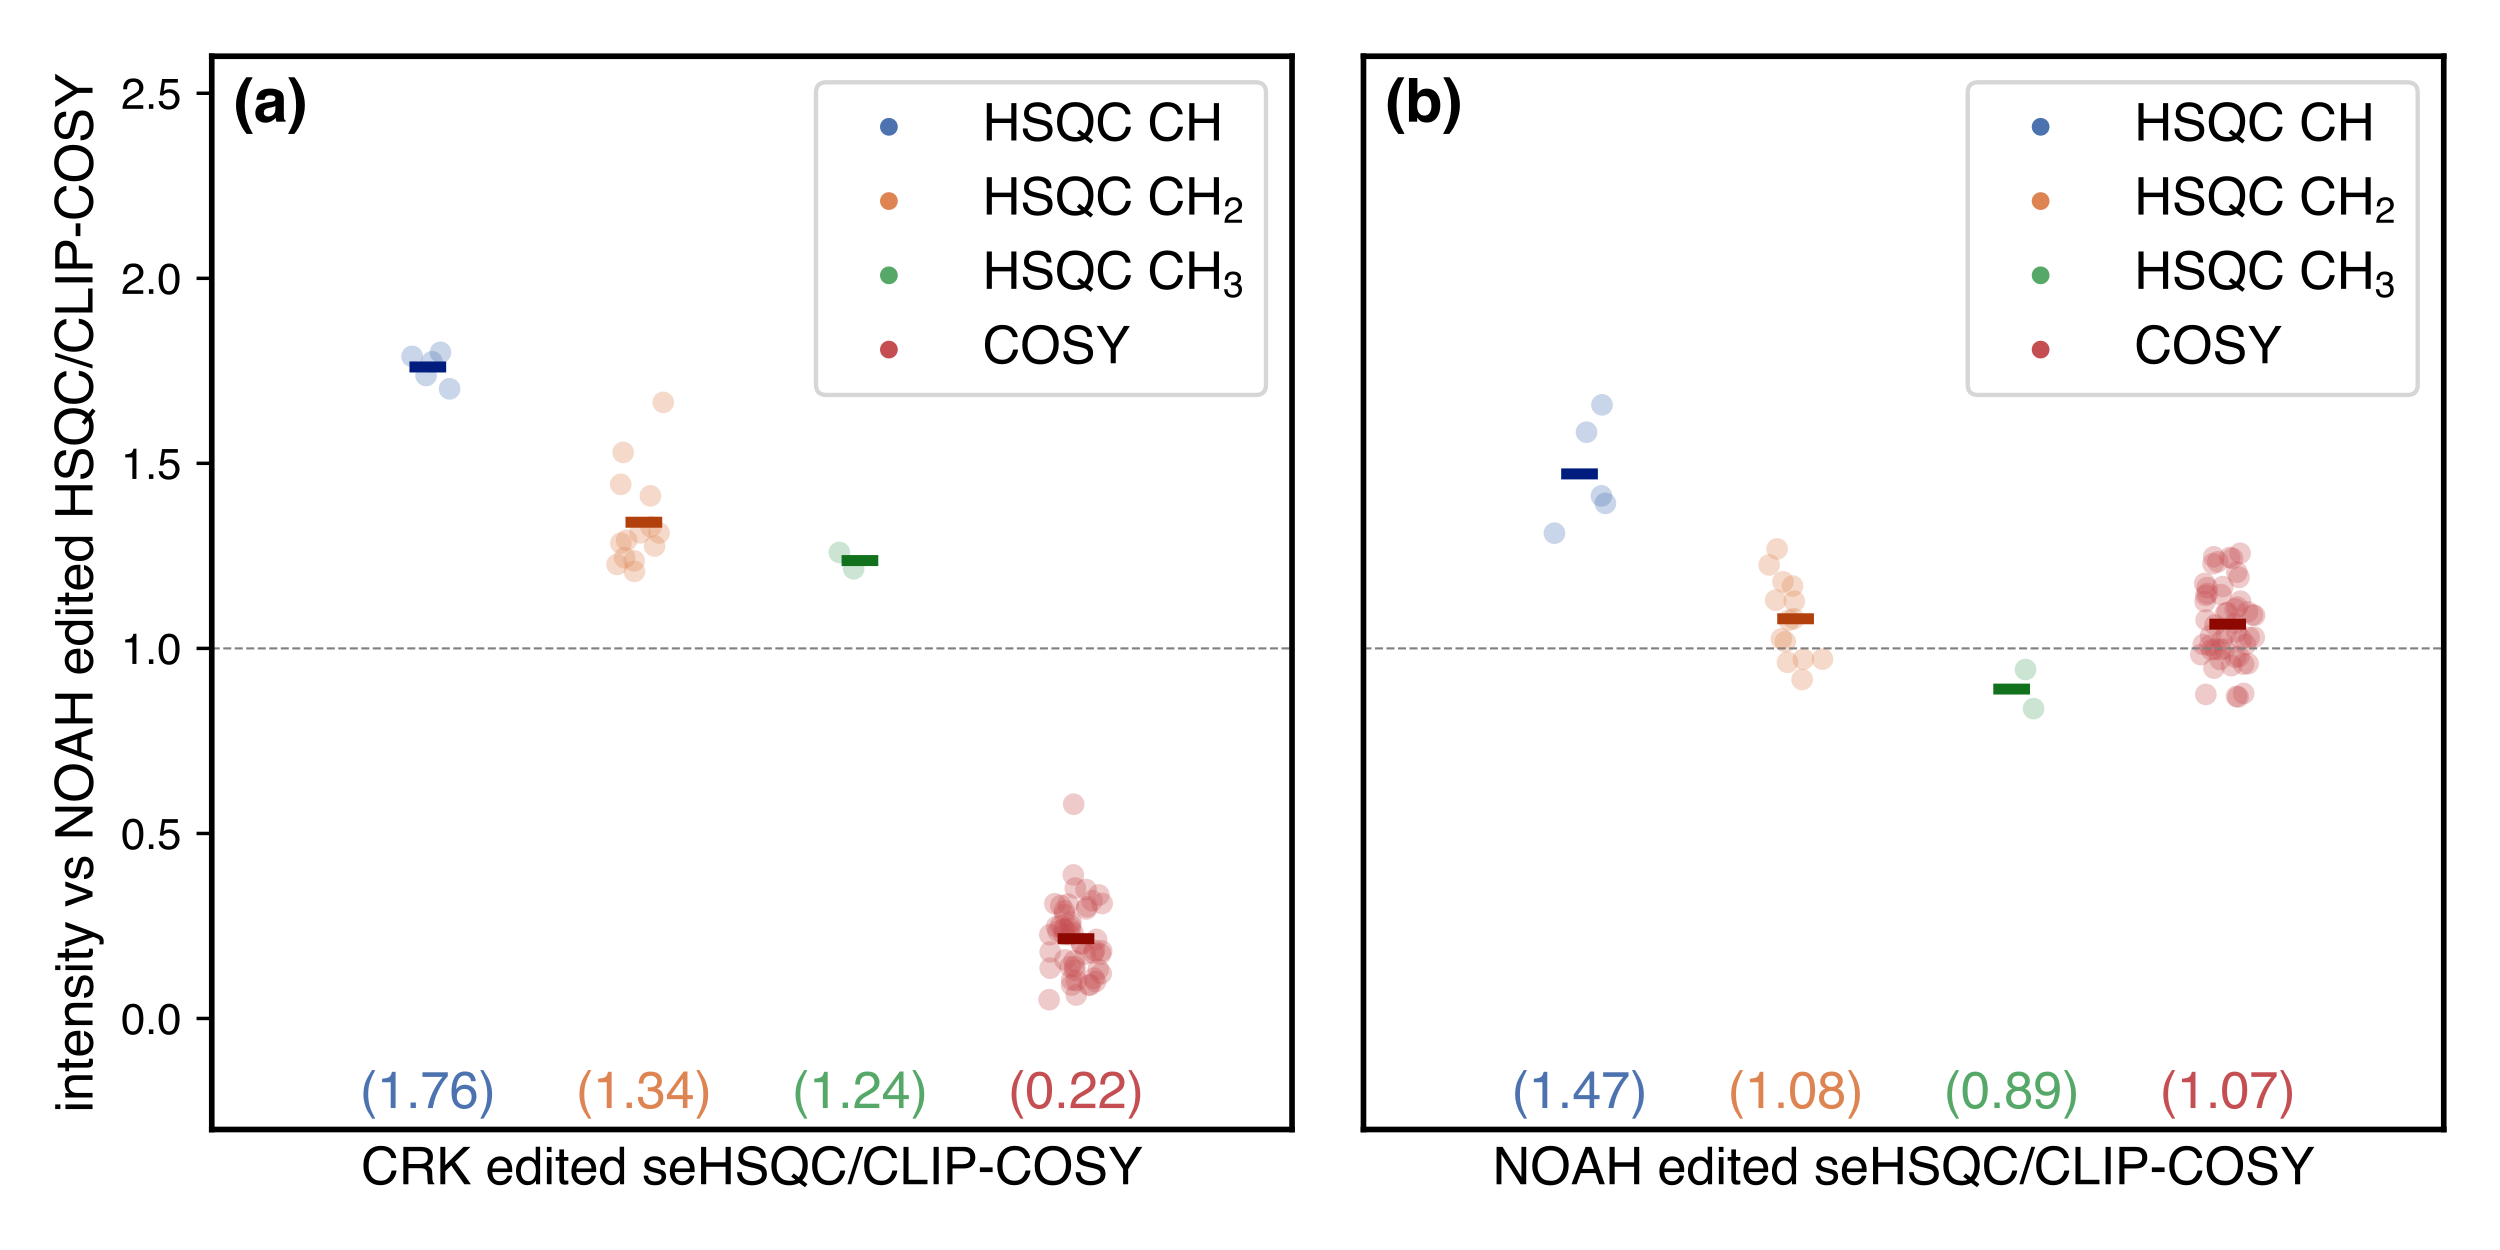 <?xml version="1.0" encoding="utf-8" standalone="no"?>
<!DOCTYPE svg PUBLIC "-//W3C//DTD SVG 1.1//EN"
  "http://www.w3.org/Graphics/SVG/1.1/DTD/svg11.dtd">
<!-- Created with matplotlib (https://matplotlib.org/) -->
<svg height="288pt" version="1.1" viewBox="0 0 576 288" width="576pt" xmlns="http://www.w3.org/2000/svg" xmlns:xlink="http://www.w3.org/1999/xlink">
 <defs>
  <style type="text/css">*{stroke-linecap:butt;stroke-linejoin:round;}</style>
 </defs>
 <g id="figure_1">
  <g id="patch_1">
   <path d="M 0 288 
L 576 288 
L 576 0 
L 0 0 
z
" style="fill:#ffffff;"/>
  </g>
  <g id="axes_1">
   <g id="patch_2">
    <path d="M 48.789 260.24 
L 297.684 260.24 
L 297.684 12.96 
L 48.789 12.96 
z
" style="fill:#ffffff;"/>
   </g>
   <g id="PathCollection_1">
    <defs>
     <path d="M 0 2.5 
C 0.663 2.5 1.299 2.237 1.768 1.768 
C 2.237 1.299 2.5 0.663 2.5 -0 
C 2.5 -0.663 2.237 -1.299 1.768 -1.768 
C 1.299 -2.237 0.663 -2.5 0 -2.5 
C -0.663 -2.5 -1.299 -2.237 -1.768 -1.768 
C -2.237 -1.299 -2.5 -0.663 -2.5 0 
C -2.5 0.663 -2.237 1.299 -1.768 1.768 
C -1.299 2.237 -0.663 2.5 0 2.5 
z
" id="C0_0_f39f236337"/>
    </defs>
    <g clip-path="url(#p654d2d3bbb)">
     <use style="fill:#4c72b0;fill-opacity:0.3;" x="101.485" xlink:href="#C0_0_f39f236337" y="81.181"/>
    </g>
    <g clip-path="url(#p654d2d3bbb)">
     <use style="fill:#4c72b0;fill-opacity:0.3;" x="94.951" xlink:href="#C0_0_f39f236337" y="82.112"/>
    </g>
    <g clip-path="url(#p654d2d3bbb)">
     <use style="fill:#4c72b0;fill-opacity:0.3;" x="99.541" xlink:href="#C0_0_f39f236337" y="83.369"/>
    </g>
    <g clip-path="url(#p654d2d3bbb)">
     <use style="fill:#4c72b0;fill-opacity:0.3;" x="98.17" xlink:href="#C0_0_f39f236337" y="86.516"/>
    </g>
    <g clip-path="url(#p654d2d3bbb)">
     <use style="fill:#4c72b0;fill-opacity:0.3;" x="103.583" xlink:href="#C0_0_f39f236337" y="89.583"/>
    </g>
   </g>
   <g id="PathCollection_2">
    <defs>
     <path d="M 0 2.5 
C 0.663 2.5 1.299 2.237 1.768 1.768 
C 2.237 1.299 2.5 0.663 2.5 -0 
C 2.5 -0.663 2.237 -1.299 1.768 -1.768 
C 1.299 -2.237 0.663 -2.5 0 -2.5 
C -0.663 -2.5 -1.299 -2.237 -1.768 -1.768 
C -2.237 -1.299 -2.5 -0.663 -2.5 0 
C -2.5 0.663 -2.237 1.299 -1.768 1.768 
C -1.299 2.237 -0.663 2.5 0 2.5 
z
" id="C1_0_e1951907ea"/>
    </defs>
    <g clip-path="url(#p654d2d3bbb)">
     <use style="fill:#dd8452;fill-opacity:0.3;" x="149.977" xlink:href="#C1_0_e1951907ea" y="121.361"/>
    </g>
    <g clip-path="url(#p654d2d3bbb)">
     <use style="fill:#dd8452;fill-opacity:0.3;" x="149.857" xlink:href="#C1_0_e1951907ea" y="114.245"/>
    </g>
    <g clip-path="url(#p654d2d3bbb)">
     <use style="fill:#dd8452;fill-opacity:0.3;" x="144.387" xlink:href="#C1_0_e1951907ea" y="124.455"/>
    </g>
    <g clip-path="url(#p654d2d3bbb)">
     <use style="fill:#dd8452;fill-opacity:0.3;" x="143.913" xlink:href="#C1_0_e1951907ea" y="128.47"/>
    </g>
    <g clip-path="url(#p654d2d3bbb)">
     <use style="fill:#dd8452;fill-opacity:0.3;" x="142.169" xlink:href="#C1_0_e1951907ea" y="130.047"/>
    </g>
    <g clip-path="url(#p654d2d3bbb)">
     <use style="fill:#dd8452;fill-opacity:0.3;" x="143.05" xlink:href="#C1_0_e1951907ea" y="125.148"/>
    </g>
    <g clip-path="url(#p654d2d3bbb)">
     <use style="fill:#dd8452;fill-opacity:0.3;" x="150.82" xlink:href="#C1_0_e1951907ea" y="125.802"/>
    </g>
    <g clip-path="url(#p654d2d3bbb)">
     <use style="fill:#dd8452;fill-opacity:0.3;" x="147.452" xlink:href="#C1_0_e1951907ea" y="122.779"/>
    </g>
    <g clip-path="url(#p654d2d3bbb)">
     <use style="fill:#dd8452;fill-opacity:0.3;" x="146.103" xlink:href="#C1_0_e1951907ea" y="129.209"/>
    </g>
    <g clip-path="url(#p654d2d3bbb)">
     <use style="fill:#dd8452;fill-opacity:0.3;" x="146.172" xlink:href="#C1_0_e1951907ea" y="131.645"/>
    </g>
    <g clip-path="url(#p654d2d3bbb)">
     <use style="fill:#dd8452;fill-opacity:0.3;" x="143.021" xlink:href="#C1_0_e1951907ea" y="111.59"/>
    </g>
    <g clip-path="url(#p654d2d3bbb)">
     <use style="fill:#dd8452;fill-opacity:0.3;" x="152.817" xlink:href="#C1_0_e1951907ea" y="92.705"/>
    </g>
    <g clip-path="url(#p654d2d3bbb)">
     <use style="fill:#dd8452;fill-opacity:0.3;" x="151.852" xlink:href="#C1_0_e1951907ea" y="122.793"/>
    </g>
    <g clip-path="url(#p654d2d3bbb)">
     <use style="fill:#dd8452;fill-opacity:0.3;" x="143.576" xlink:href="#C1_0_e1951907ea" y="104.227"/>
    </g>
   </g>
   <g id="PathCollection_3">
    <defs>
     <path d="M 0 2.5 
C 0.663 2.5 1.299 2.237 1.768 1.768 
C 2.237 1.299 2.5 0.663 2.5 -0 
C 2.5 -0.663 2.237 -1.299 1.768 -1.768 
C 1.299 -2.237 0.663 -2.5 0 -2.5 
C -0.663 -2.5 -1.299 -2.237 -1.768 -1.768 
C -2.237 -1.299 -2.5 -0.663 -2.5 0 
C -2.5 0.663 -2.237 1.299 -1.768 1.768 
C -1.299 2.237 -0.663 2.5 0 2.5 
z
" id="C2_0_6b5f243b31"/>
    </defs>
    <g clip-path="url(#p654d2d3bbb)">
     <use style="fill:#55a868;fill-opacity:0.3;" x="193.383" xlink:href="#C2_0_6b5f243b31" y="127.271"/>
    </g>
    <g clip-path="url(#p654d2d3bbb)">
     <use style="fill:#55a868;fill-opacity:0.3;" x="196.68" xlink:href="#C2_0_6b5f243b31" y="131.041"/>
    </g>
   </g>
   <g id="PathCollection_4">
    <defs>
     <path d="M 0 2.5 
C 0.663 2.5 1.299 2.237 1.768 1.768 
C 2.237 1.299 2.5 0.663 2.5 -0 
C 2.5 -0.663 2.237 -1.299 1.768 -1.768 
C 1.299 -2.237 0.663 -2.5 0 -2.5 
C -0.663 -2.5 -1.299 -2.237 -1.768 -1.768 
C -2.237 -1.299 -2.5 -0.663 -2.5 0 
C -2.5 0.663 -2.237 1.299 -1.768 1.768 
C -1.299 2.237 -0.663 2.5 0 2.5 
z
" id="C3_0_81f347fe89"/>
    </defs>
    <g clip-path="url(#p654d2d3bbb)">
     <use style="fill:#c44e52;fill-opacity:0.3;" x="247.962" xlink:href="#C3_0_81f347fe89" y="229.248"/>
    </g>
    <g clip-path="url(#p654d2d3bbb)">
     <use style="fill:#c44e52;fill-opacity:0.3;" x="241.957" xlink:href="#C3_0_81f347fe89" y="223.063"/>
    </g>
    <g clip-path="url(#p654d2d3bbb)">
     <use style="fill:#c44e52;fill-opacity:0.3;" x="251.169" xlink:href="#C3_0_81f347fe89" y="226.963"/>
    </g>
    <g clip-path="url(#p654d2d3bbb)">
     <use style="fill:#c44e52;fill-opacity:0.3;" x="253.733" xlink:href="#C3_0_81f347fe89" y="224.299"/>
    </g>
    <g clip-path="url(#p654d2d3bbb)">
     <use style="fill:#c44e52;fill-opacity:0.3;" x="253.038" xlink:href="#C3_0_81f347fe89" y="223.346"/>
    </g>
    <g clip-path="url(#p654d2d3bbb)">
     <use style="fill:#c44e52;fill-opacity:0.3;" x="252.057" xlink:href="#C3_0_81f347fe89" y="225.394"/>
    </g>
    <g clip-path="url(#p654d2d3bbb)">
     <use style="fill:#c44e52;fill-opacity:0.3;" x="251.912" xlink:href="#C3_0_81f347fe89" y="219.577"/>
    </g>
    <g clip-path="url(#p654d2d3bbb)">
     <use style="fill:#c44e52;fill-opacity:0.3;" x="245.352" xlink:href="#C3_0_81f347fe89" y="221.155"/>
    </g>
    <g clip-path="url(#p654d2d3bbb)">
     <use style="fill:#c44e52;fill-opacity:0.3;" x="241.883" xlink:href="#C3_0_81f347fe89" y="215.363"/>
    </g>
    <g clip-path="url(#p654d2d3bbb)">
     <use style="fill:#c44e52;fill-opacity:0.3;" x="241.962" xlink:href="#C3_0_81f347fe89" y="219.323"/>
    </g>
    <g clip-path="url(#p654d2d3bbb)">
     <use style="fill:#c44e52;fill-opacity:0.3;" x="245.287" xlink:href="#C3_0_81f347fe89" y="210.699"/>
    </g>
    <g clip-path="url(#p654d2d3bbb)">
     <use style="fill:#c44e52;fill-opacity:0.3;" x="245.145" xlink:href="#C3_0_81f347fe89" y="215.321"/>
    </g>
    <g clip-path="url(#p654d2d3bbb)">
     <use style="fill:#c44e52;fill-opacity:0.3;" x="246.552" xlink:href="#C3_0_81f347fe89" y="222.743"/>
    </g>
    <g clip-path="url(#p654d2d3bbb)">
     <use style="fill:#c44e52;fill-opacity:0.3;" x="253.94" xlink:href="#C3_0_81f347fe89" y="208.171"/>
    </g>
    <g clip-path="url(#p654d2d3bbb)">
     <use style="fill:#c44e52;fill-opacity:0.3;" x="252.651" xlink:href="#C3_0_81f347fe89" y="216.448"/>
    </g>
    <g clip-path="url(#p654d2d3bbb)">
     <use style="fill:#c44e52;fill-opacity:0.3;" x="243.437" xlink:href="#C3_0_81f347fe89" y="213.487"/>
    </g>
    <g clip-path="url(#p654d2d3bbb)">
     <use style="fill:#c44e52;fill-opacity:0.3;" x="246.641" xlink:href="#C3_0_81f347fe89" y="214.007"/>
    </g>
    <g clip-path="url(#p654d2d3bbb)">
     <use style="fill:#c44e52;fill-opacity:0.3;" x="246.603" xlink:href="#C3_0_81f347fe89" y="213.135"/>
    </g>
    <g clip-path="url(#p654d2d3bbb)">
     <use style="fill:#c44e52;fill-opacity:0.3;" x="244.421" xlink:href="#C3_0_81f347fe89" y="208.631"/>
    </g>
    <g clip-path="url(#p654d2d3bbb)">
     <use style="fill:#c44e52;fill-opacity:0.3;" x="250.316" xlink:href="#C3_0_81f347fe89" y="209.413"/>
    </g>
    <g clip-path="url(#p654d2d3bbb)">
     <use style="fill:#c44e52;fill-opacity:0.3;" x="246.436" xlink:href="#C3_0_81f347fe89" y="215.352"/>
    </g>
    <g clip-path="url(#p654d2d3bbb)">
     <use style="fill:#c44e52;fill-opacity:0.3;" x="252.184" xlink:href="#C3_0_81f347fe89" y="218.956"/>
    </g>
    <g clip-path="url(#p654d2d3bbb)">
     <use style="fill:#c44e52;fill-opacity:0.3;" x="243.761" xlink:href="#C3_0_81f347fe89" y="214.55"/>
    </g>
    <g clip-path="url(#p654d2d3bbb)">
     <use style="fill:#c44e52;fill-opacity:0.3;" x="246.906" xlink:href="#C3_0_81f347fe89" y="226.956"/>
    </g>
    <g clip-path="url(#p654d2d3bbb)">
     <use style="fill:#c44e52;fill-opacity:0.3;" x="252.42" xlink:href="#C3_0_81f347fe89" y="226.168"/>
    </g>
    <g clip-path="url(#p654d2d3bbb)">
     <use style="fill:#c44e52;fill-opacity:0.3;" x="250.02" xlink:href="#C3_0_81f347fe89" y="219.84"/>
    </g>
    <g clip-path="url(#p654d2d3bbb)">
     <use style="fill:#c44e52;fill-opacity:0.3;" x="245.437" xlink:href="#C3_0_81f347fe89" y="214.193"/>
    </g>
    <g clip-path="url(#p654d2d3bbb)">
     <use style="fill:#c44e52;fill-opacity:0.3;" x="244.377" xlink:href="#C3_0_81f347fe89" y="213.259"/>
    </g>
    <g clip-path="url(#p654d2d3bbb)">
     <use style="fill:#c44e52;fill-opacity:0.3;" x="249.207" xlink:href="#C3_0_81f347fe89" y="217.523"/>
    </g>
    <g clip-path="url(#p654d2d3bbb)">
     <use style="fill:#c44e52;fill-opacity:0.3;" x="250.48" xlink:href="#C3_0_81f347fe89" y="208.913"/>
    </g>
    <g clip-path="url(#p654d2d3bbb)">
     <use style="fill:#c44e52;fill-opacity:0.3;" x="247.289" xlink:href="#C3_0_81f347fe89" y="201.576"/>
    </g>
    <g clip-path="url(#p654d2d3bbb)">
     <use style="fill:#c44e52;fill-opacity:0.3;" x="243.044" xlink:href="#C3_0_81f347fe89" y="208.224"/>
    </g>
    <g clip-path="url(#p654d2d3bbb)">
     <use style="fill:#c44e52;fill-opacity:0.3;" x="246.075" xlink:href="#C3_0_81f347fe89" y="208.316"/>
    </g>
    <g clip-path="url(#p654d2d3bbb)">
     <use style="fill:#c44e52;fill-opacity:0.3;" x="250.224" xlink:href="#C3_0_81f347fe89" y="204.946"/>
    </g>
    <g clip-path="url(#p654d2d3bbb)">
     <use style="fill:#c44e52;fill-opacity:0.3;" x="253.194" xlink:href="#C3_0_81f347fe89" y="206.198"/>
    </g>
    <g clip-path="url(#p654d2d3bbb)">
     <use style="fill:#c44e52;fill-opacity:0.3;" x="245.22" xlink:href="#C3_0_81f347fe89" y="209.857"/>
    </g>
    <g clip-path="url(#p654d2d3bbb)">
     <use style="fill:#c44e52;fill-opacity:0.3;" x="245.096" xlink:href="#C3_0_81f347fe89" y="214.042"/>
    </g>
    <g clip-path="url(#p654d2d3bbb)">
     <use style="fill:#c44e52;fill-opacity:0.3;" x="241.723" xlink:href="#C3_0_81f347fe89" y="230.328"/>
    </g>
    <g clip-path="url(#p654d2d3bbb)">
     <use style="fill:#c44e52;fill-opacity:0.3;" x="247.643" xlink:href="#C3_0_81f347fe89" y="223.549"/>
    </g>
    <g clip-path="url(#p654d2d3bbb)">
     <use style="fill:#c44e52;fill-opacity:0.3;" x="250.851" xlink:href="#C3_0_81f347fe89" y="226.957"/>
    </g>
    <g clip-path="url(#p654d2d3bbb)">
     <use style="fill:#c44e52;fill-opacity:0.3;" x="246.914" xlink:href="#C3_0_81f347fe89" y="225.782"/>
    </g>
    <g clip-path="url(#p654d2d3bbb)">
     <use style="fill:#c44e52;fill-opacity:0.3;" x="247.479" xlink:href="#C3_0_81f347fe89" y="221.363"/>
    </g>
    <g clip-path="url(#p654d2d3bbb)">
     <use style="fill:#c44e52;fill-opacity:0.3;" x="253.58" xlink:href="#C3_0_81f347fe89" y="219.784"/>
    </g>
    <g clip-path="url(#p654d2d3bbb)">
     <use style="fill:#c44e52;fill-opacity:0.3;" x="247.196" xlink:href="#C3_0_81f347fe89" y="214.906"/>
    </g>
    <g clip-path="url(#p654d2d3bbb)">
     <use style="fill:#c44e52;fill-opacity:0.3;" x="247.644" xlink:href="#C3_0_81f347fe89" y="222.738"/>
    </g>
    <g clip-path="url(#p654d2d3bbb)">
     <use style="fill:#c44e52;fill-opacity:0.3;" x="247.378" xlink:href="#C3_0_81f347fe89" y="185.294"/>
    </g>
    <g clip-path="url(#p654d2d3bbb)">
     <use style="fill:#c44e52;fill-opacity:0.3;" x="251.622" xlink:href="#C3_0_81f347fe89" y="207.544"/>
    </g>
    <g clip-path="url(#p654d2d3bbb)">
     <use style="fill:#c44e52;fill-opacity:0.3;" x="246.766" xlink:href="#C3_0_81f347fe89" y="212.428"/>
    </g>
    <g clip-path="url(#p654d2d3bbb)">
     <use style="fill:#c44e52;fill-opacity:0.3;" x="249.212" xlink:href="#C3_0_81f347fe89" y="217.358"/>
    </g>
    <g clip-path="url(#p654d2d3bbb)">
     <use style="fill:#c44e52;fill-opacity:0.3;" x="253.82" xlink:href="#C3_0_81f347fe89" y="219.076"/>
    </g>
    <g clip-path="url(#p654d2d3bbb)">
     <use style="fill:#c44e52;fill-opacity:0.3;" x="247.748" xlink:href="#C3_0_81f347fe89" y="204.609"/>
    </g>
    <g clip-path="url(#p654d2d3bbb)">
     <use style="fill:#c44e52;fill-opacity:0.3;" x="247.987" xlink:href="#C3_0_81f347fe89" y="225.939"/>
    </g>
   </g>
   <g id="PathCollection_5"/>
   <g id="PathCollection_6"/>
   <g id="PathCollection_7"/>
   <g id="PathCollection_8"/>
   <g id="PathCollection_9">
    <defs>
     <path d="M 4.23 0 
L -4.23 -0 
" id="m823522481a" style="stroke:#001c7f;stroke-width:2.531;"/>
    </defs>
    <g clip-path="url(#p654d2d3bbb)">
     <use style="fill:#001c7f;stroke:#001c7f;stroke-width:2.531;" x="98.568" xlink:href="#m823522481a" y="84.552"/>
    </g>
   </g>
   <g id="matplotlib.axis_1">
    <g id="text_1">
     <!-- CRK edited seHSQC/CLIP-COSY -->
     <g transform="translate(83.208 272.848)scale(0.12 -0.12)">
      <defs>
       <path d="M 37.844 73.688 
Q 51.469 73.688 58.984 66.5 
Q 66.5 59.328 67.328 50.203 
L 57.859 50.203 
Q 56.25 57.125 51.438 61.172 
Q 46.625 65.234 37.938 65.234 
Q 27.344 65.234 20.828 57.781 
Q 14.312 50.344 14.312 34.969 
Q 14.312 22.359 20.188 14.516 
Q 26.078 6.688 37.75 6.688 
Q 48.484 6.688 54.109 14.938 
Q 57.078 19.281 58.547 26.375 
L 68.016 26.375 
Q 66.75 15.047 59.625 7.375 
Q 51.078 -1.859 36.578 -1.859 
Q 24.078 -1.859 15.578 5.719 
Q 4.391 15.719 4.391 36.625 
Q 4.391 52.484 12.797 62.641 
Q 21.875 73.688 37.844 73.688 
z
M 35.891 73.688 
z
" id="Helvetica-67"/>
       <path d="M 40.969 38.875 
Q 47.797 38.875 51.781 41.609 
Q 55.766 44.344 55.766 51.469 
Q 55.766 59.125 50.203 61.922 
Q 47.219 63.375 42.234 63.375 
L 18.5 63.375 
L 18.5 38.875 
z
M 8.797 71.734 
L 42 71.734 
Q 50.203 71.734 55.516 69.344 
Q 65.625 64.75 65.625 52.391 
Q 65.625 45.953 62.953 41.844 
Q 60.297 37.75 55.516 35.25 
Q 59.719 33.547 61.844 30.766 
Q 63.969 27.984 64.203 21.734 
L 64.547 12.109 
Q 64.703 8.016 65.234 6 
Q 66.109 2.594 68.359 1.609 
L 68.359 0 
L 56.453 0 
Q 55.953 0.922 55.656 2.391 
Q 55.375 3.859 55.172 8.062 
L 54.594 20.016 
Q 54.25 27.047 49.359 29.438 
Q 46.578 30.766 40.625 30.766 
L 18.5 30.766 
L 18.5 0 
L 8.797 0 
z
" id="Helvetica-82"/>
       <path d="M 7.625 71.734 
L 17.094 71.734 
L 17.094 36.766 
L 52.047 71.734 
L 65.484 71.734 
L 35.641 42.828 
L 66.312 0 
L 53.656 0 
L 28.562 35.984 
L 17.094 25 
L 17.094 0 
L 7.625 0 
z
" id="Helvetica-75"/>
       <path id="Helvetica-32"/>
       <path d="M 28.219 53.469 
Q 33.797 53.469 39.016 50.859 
Q 44.234 48.25 46.969 44.094 
Q 49.609 40.141 50.484 34.859 
Q 51.266 31.25 51.266 23.344 
L 12.938 23.344 
Q 13.188 15.375 16.703 10.562 
Q 20.219 5.766 27.594 5.766 
Q 34.469 5.766 38.578 10.297 
Q 40.922 12.938 41.891 16.406 
L 50.531 16.406 
Q 50.203 13.531 48.266 9.984 
Q 46.344 6.453 43.953 4.203 
Q 39.938 0.297 34.031 -1.078 
Q 30.859 -1.859 26.859 -1.859 
Q 17.094 -1.859 10.297 5.25 
Q 3.516 12.359 3.516 25.141 
Q 3.516 37.75 10.344 45.609 
Q 17.188 53.469 28.219 53.469 
z
M 42.234 30.328 
Q 41.703 36.031 39.75 39.453 
Q 36.141 45.797 27.688 45.797 
Q 21.625 45.797 17.516 41.422 
Q 13.422 37.062 13.188 30.328 
z
M 27.391 53.562 
z
" id="Helvetica-101"/>
       <path d="M 12.016 25.531 
Q 12.016 17.141 15.578 11.469 
Q 19.141 5.812 27 5.812 
Q 33.109 5.812 37.031 11.062 
Q 40.969 16.312 40.969 26.125 
Q 40.969 36.031 36.906 40.797 
Q 32.859 45.562 26.906 45.562 
Q 20.266 45.562 16.141 40.484 
Q 12.016 35.406 12.016 25.531 
z
M 25.25 53.219 
Q 31.25 53.219 35.297 50.688 
Q 37.641 49.219 40.625 45.562 
L 40.625 71.969 
L 49.078 71.969 
L 49.078 0 
L 41.156 0 
L 41.156 7.281 
Q 38.094 2.438 33.891 0.281 
Q 29.688 -1.859 24.266 -1.859 
Q 15.531 -1.859 9.125 5.484 
Q 2.734 12.844 2.734 25.047 
Q 2.734 36.469 8.562 44.844 
Q 14.406 53.219 25.25 53.219 
z
" id="Helvetica-100"/>
       <path d="M 6.453 52.047 
L 15.375 52.047 
L 15.375 0 
L 6.453 0 
z
M 6.453 71.734 
L 15.375 71.734 
L 15.375 61.766 
L 6.453 61.766 
z
" id="Helvetica-105"/>
       <path d="M 8.203 66.891 
L 17.094 66.891 
L 17.094 52.297 
L 25.438 52.297 
L 25.438 45.125 
L 17.094 45.125 
L 17.094 10.984 
Q 17.094 8.25 18.953 7.328 
Q 19.969 6.781 22.359 6.781 
Q 23 6.781 23.734 6.812 
Q 24.469 6.844 25.438 6.938 
L 25.438 0 
Q 23.922 -0.438 22.281 -0.625 
Q 20.656 -0.828 18.75 -0.828 
Q 12.594 -0.828 10.391 2.312 
Q 8.203 5.469 8.203 10.5 
L 8.203 45.125 
L 1.125 45.125 
L 1.125 52.297 
L 8.203 52.297 
z
" id="Helvetica-116"/>
       <path d="M 11.672 16.406 
Q 12.062 12.016 13.875 9.672 
Q 17.188 5.422 25.391 5.422 
Q 30.281 5.422 33.984 7.547 
Q 37.703 9.672 37.703 14.109 
Q 37.703 17.484 34.719 19.234 
Q 32.812 20.312 27.203 21.734 
L 20.219 23.484 
Q 13.531 25.141 10.359 27.203 
Q 4.688 30.766 4.688 37.062 
Q 4.688 44.484 10.031 49.062 
Q 15.375 53.656 24.422 53.656 
Q 36.234 53.656 41.453 46.734 
Q 44.734 42.328 44.625 37.25 
L 36.328 37.25 
Q 36.078 40.234 34.234 42.672 
Q 31.203 46.141 23.734 46.141 
Q 18.75 46.141 16.188 44.234 
Q 13.625 42.328 13.625 39.203 
Q 13.625 35.797 17 33.734 
Q 18.953 32.516 22.75 31.594 
L 28.562 30.172 
Q 38.031 27.875 41.266 25.734 
Q 46.391 22.359 46.391 15.141 
Q 46.391 8.156 41.094 3.078 
Q 35.797 -2 24.953 -2 
Q 13.281 -2 8.422 3.297 
Q 3.562 8.594 3.219 16.406 
z
M 24.656 53.562 
z
" id="Helvetica-115"/>
       <path d="M 7.859 71.734 
L 17.672 71.734 
L 17.672 42.094 
L 54.984 42.094 
L 54.984 71.734 
L 64.797 71.734 
L 64.797 0 
L 54.984 0 
L 54.984 33.547 
L 17.672 33.547 
L 17.672 0 
L 7.859 0 
z
" id="Helvetica-72"/>
       <path d="M 13.969 23.141 
Q 14.312 17.047 16.844 13.234 
Q 21.688 6.109 33.891 6.109 
Q 39.359 6.109 43.844 7.672 
Q 52.547 10.688 52.547 18.5 
Q 52.547 24.359 48.875 26.859 
Q 45.172 29.297 37.25 31.109 
L 27.547 33.297 
Q 18.016 35.453 14.062 38.031 
Q 7.234 42.531 7.234 51.469 
Q 7.234 61.141 13.922 67.328 
Q 20.609 73.531 32.859 73.531 
Q 44.141 73.531 52.016 68.078 
Q 59.906 62.641 59.906 50.688 
L 50.781 50.688 
Q 50.047 56.453 47.656 59.516 
Q 43.219 65.141 32.562 65.141 
Q 23.969 65.141 20.203 61.516 
Q 16.453 57.906 16.453 53.125 
Q 16.453 47.859 20.844 45.406 
Q 23.734 43.844 33.891 41.5 
L 43.953 39.203 
Q 51.219 37.547 55.172 34.672 
Q 62.016 29.641 62.016 20.062 
Q 62.016 8.156 53.344 3.031 
Q 44.672 -2.094 33.203 -2.094 
Q 19.828 -2.094 12.25 4.734 
Q 4.688 11.531 4.828 23.141 
z
M 33.594 73.688 
z
" id="Helvetica-83"/>
       <path d="M 73.25 0.203 
L 68.359 -5.719 
L 57.281 2.734 
Q 53.266 0.531 48.609 -0.781 
Q 43.953 -2.094 38.422 -2.094 
Q 21.734 -2.094 12.25 8.844 
Q 3.906 19.484 3.906 35.5 
Q 3.906 50.047 11.141 60.406 
Q 20.406 73.688 38.578 73.688 
Q 57.562 73.688 66.703 61.469 
Q 73.828 51.953 73.828 37.109 
Q 73.828 30.172 72.125 23.781 
Q 69.531 14.016 63.375 7.859 
z
M 39.594 6.594 
Q 42.625 6.594 45.266 7 
Q 47.906 7.422 49.859 8.641 
L 42 14.797 
L 46.875 20.797 
L 56.25 13.531 
Q 60.688 18.609 62.281 24.906 
Q 63.875 31.203 63.875 36.969 
Q 63.875 49.609 57.25 57.328 
Q 50.641 65.047 39.156 65.047 
Q 27.547 65.047 20.75 57.641 
Q 13.969 50.25 13.969 34.859 
Q 13.969 21.922 20.484 14.25 
Q 27 6.594 39.594 6.594 
z
" id="Helvetica-81"/>
       <path d="M 22.75 71.734 
L 30.172 71.734 
L 7.422 0 
L 0 0 
z
" id="Helvetica-47"/>
       <path d="M 7.625 71.734 
L 17.328 71.734 
L 17.328 8.547 
L 53.656 8.547 
L 53.656 0 
L 7.625 0 
z
" id="Helvetica-76"/>
       <path d="M 9.812 71.734 
L 19.625 71.734 
L 19.625 0 
L 9.812 0 
z
" id="Helvetica-73"/>
       <path d="M 8.547 71.734 
L 40.828 71.734 
Q 50.391 71.734 56.25 66.328 
Q 62.109 60.938 62.109 51.172 
Q 62.109 42.781 56.875 36.547 
Q 51.656 30.328 40.828 30.328 
L 18.266 30.328 
L 18.266 0 
L 8.547 0 
z
M 52.297 51.125 
Q 52.297 59.031 46.438 61.859 
Q 43.219 63.375 37.594 63.375 
L 18.266 63.375 
L 18.266 38.531 
L 37.594 38.531 
Q 44.141 38.531 48.219 41.312 
Q 52.297 44.094 52.297 51.125 
z
" id="Helvetica-80"/>
       <path d="M 4.156 32.375 
L 28.656 32.375 
L 28.656 23.344 
L 4.156 23.344 
z
" id="Helvetica-45"/>
       <path d="M 38.578 73.688 
Q 57.562 73.688 66.703 61.469 
Q 73.828 51.953 73.828 37.109 
Q 73.828 21.047 65.672 10.406 
Q 56.109 -2.094 38.375 -2.094 
Q 21.828 -2.094 12.359 8.844 
Q 3.906 19.391 3.906 35.5 
Q 3.906 50.047 11.141 60.406 
Q 20.406 73.688 38.578 73.688 
z
M 39.547 6.594 
Q 52.391 6.594 58.125 15.797 
Q 63.875 25 63.875 36.969 
Q 63.875 49.609 57.25 57.328 
Q 50.641 65.047 39.156 65.047 
Q 28.031 65.047 21 57.391 
Q 13.969 49.75 13.969 34.859 
Q 13.969 22.953 20 14.766 
Q 26.031 6.594 39.547 6.594 
z
M 38.875 73.688 
z
" id="Helvetica-79"/>
       <path d="M 2.047 71.734 
L 13.375 71.734 
L 33.984 37.25 
L 54.594 71.734 
L 65.969 71.734 
L 38.875 28.906 
L 38.875 0 
L 29.156 0 
L 29.156 28.906 
z
M 34.125 71.734 
z
" id="Helvetica-89"/>
      </defs>
      <use xlink:href="#Helvetica-67"/>
      <use x="72.217" xlink:href="#Helvetica-82"/>
      <use x="144.434" xlink:href="#Helvetica-75"/>
      <use x="211.133" xlink:href="#Helvetica-32"/>
      <use x="238.916" xlink:href="#Helvetica-101"/>
      <use x="294.531" xlink:href="#Helvetica-100"/>
      <use x="350.146" xlink:href="#Helvetica-105"/>
      <use x="372.363" xlink:href="#Helvetica-116"/>
      <use x="400.146" xlink:href="#Helvetica-101"/>
      <use x="455.762" xlink:href="#Helvetica-100"/>
      <use x="511.377" xlink:href="#Helvetica-32"/>
      <use x="539.16" xlink:href="#Helvetica-115"/>
      <use x="589.16" xlink:href="#Helvetica-101"/>
      <use x="644.775" xlink:href="#Helvetica-72"/>
      <use x="716.992" xlink:href="#Helvetica-83"/>
      <use x="783.691" xlink:href="#Helvetica-81"/>
      <use x="861.475" xlink:href="#Helvetica-67"/>
      <use x="933.691" xlink:href="#Helvetica-47"/>
      <use x="961.475" xlink:href="#Helvetica-67"/>
      <use x="1033.691" xlink:href="#Helvetica-76"/>
      <use x="1089.307" xlink:href="#Helvetica-73"/>
      <use x="1117.09" xlink:href="#Helvetica-80"/>
      <use x="1183.789" xlink:href="#Helvetica-45"/>
      <use x="1217.09" xlink:href="#Helvetica-67"/>
      <use x="1289.307" xlink:href="#Helvetica-79"/>
      <use x="1367.09" xlink:href="#Helvetica-83"/>
      <use x="1433.789" xlink:href="#Helvetica-89"/>
     </g>
    </g>
   </g>
   <g id="matplotlib.axis_2">
    <g id="ytick_1">
     <g id="line2d_1">
      <defs>
       <path d="M 0 0 
L -3.5 0 
" id="m27e6c7b9ae" style="stroke:#000000;stroke-width:0.8;"/>
      </defs>
      <g>
       <use style="stroke:#000000;stroke-width:0.8;" x="48.789" xlink:href="#m27e6c7b9ae" y="234.659"/>
      </g>
     </g>
     <g id="text_2">
      <!-- 0.0 -->
      <g transform="translate(27.894 238.245)scale(0.1 -0.1)">
       <defs>
        <path d="M 27.047 69.922 
Q 40.625 69.922 46.688 58.734 
Q 51.375 50.094 51.375 35.062 
Q 51.375 20.797 47.125 11.469 
Q 40.969 -1.906 27 -1.906 
Q 14.406 -1.906 8.25 9.031 
Q 3.125 18.172 3.125 33.547 
Q 3.125 45.453 6.203 54 
Q 11.969 69.922 27.047 69.922 
z
M 26.953 6.109 
Q 33.797 6.109 37.844 12.156 
Q 41.891 18.219 41.891 34.719 
Q 41.891 46.625 38.953 54.312 
Q 36.031 62.016 27.594 62.016 
Q 19.828 62.016 16.234 54.703 
Q 12.641 47.406 12.641 33.203 
Q 12.641 22.516 14.938 16.016 
Q 18.453 6.109 26.953 6.109 
z
" id="Helvetica-48"/>
        <path d="M 8.547 10.641 
L 18.75 10.641 
L 18.75 0 
L 8.547 0 
z
" id="Helvetica-46"/>
       </defs>
       <use xlink:href="#Helvetica-48"/>
       <use x="55.615" xlink:href="#Helvetica-46"/>
       <use x="83.398" xlink:href="#Helvetica-48"/>
      </g>
     </g>
    </g>
    <g id="ytick_2">
     <g id="line2d_2">
      <g>
       <use style="stroke:#000000;stroke-width:0.8;" x="48.789" xlink:href="#m27e6c7b9ae" y="192.025"/>
      </g>
     </g>
     <g id="text_3">
      <!-- 0.5 -->
      <g transform="translate(27.894 195.61)scale(0.1 -0.1)">
       <defs>
        <path d="M 12.359 17.828 
Q 13.234 10.297 19.344 7.422 
Q 22.469 5.953 26.562 5.953 
Q 34.375 5.953 38.125 10.938 
Q 41.891 15.922 41.891 21.969 
Q 41.891 29.297 37.422 33.297 
Q 32.953 37.312 26.703 37.312 
Q 22.172 37.312 18.922 35.547 
Q 15.672 33.797 13.375 30.672 
L 5.766 31.109 
L 11.078 68.75 
L 47.406 68.75 
L 47.406 60.25 
L 17.672 60.25 
L 14.703 40.828 
Q 17.141 42.672 19.344 43.609 
Q 23.25 45.219 28.375 45.219 
Q 37.984 45.219 44.672 39.016 
Q 51.375 32.812 51.375 23.297 
Q 51.375 13.375 45.234 5.797 
Q 39.109 -1.766 25.688 -1.766 
Q 17.141 -1.766 10.562 3.047 
Q 4 7.859 3.219 17.828 
z
" id="Helvetica-53"/>
       </defs>
       <use xlink:href="#Helvetica-48"/>
       <use x="55.615" xlink:href="#Helvetica-46"/>
       <use x="83.398" xlink:href="#Helvetica-53"/>
      </g>
     </g>
    </g>
    <g id="ytick_3">
     <g id="line2d_3">
      <g>
       <use style="stroke:#000000;stroke-width:0.8;" x="48.789" xlink:href="#m27e6c7b9ae" y="149.39"/>
      </g>
     </g>
     <g id="text_4">
      <!-- 1.0 -->
      <g transform="translate(27.894 152.976)scale(0.1 -0.1)">
       <defs>
        <path d="M 9.578 49.516 
L 9.578 56.25 
Q 19.094 57.172 22.844 59.344 
Q 26.609 61.531 28.469 69.625 
L 35.406 69.625 
L 35.406 0 
L 26.031 0 
L 26.031 49.516 
z
" id="Helvetica-49"/>
       </defs>
       <use xlink:href="#Helvetica-49"/>
       <use x="55.615" xlink:href="#Helvetica-46"/>
       <use x="83.398" xlink:href="#Helvetica-48"/>
      </g>
     </g>
    </g>
    <g id="ytick_4">
     <g id="line2d_4">
      <g>
       <use style="stroke:#000000;stroke-width:0.8;" x="48.789" xlink:href="#m27e6c7b9ae" y="106.756"/>
      </g>
     </g>
     <g id="text_5">
      <!-- 1.5 -->
      <g transform="translate(27.894 110.341)scale(0.1 -0.1)">
       <use xlink:href="#Helvetica-49"/>
       <use x="55.615" xlink:href="#Helvetica-46"/>
       <use x="83.398" xlink:href="#Helvetica-53"/>
      </g>
     </g>
    </g>
    <g id="ytick_5">
     <g id="line2d_5">
      <g>
       <use style="stroke:#000000;stroke-width:0.8;" x="48.789" xlink:href="#m27e6c7b9ae" y="64.121"/>
      </g>
     </g>
     <g id="text_6">
      <!-- 2.0 -->
      <g transform="translate(27.894 67.707)scale(0.1 -0.1)">
       <defs>
        <path d="M 3.125 0 
Q 3.609 9.031 6.859 15.719 
Q 10.109 22.406 19.531 27.875 
L 28.906 33.297 
Q 35.203 36.969 37.75 39.547 
Q 41.75 43.609 41.75 48.828 
Q 41.75 54.938 38.078 58.516 
Q 34.422 62.109 28.328 62.109 
Q 19.281 62.109 15.828 55.281 
Q 13.969 51.609 13.766 45.125 
L 4.828 45.125 
Q 4.984 54.25 8.203 60.016 
Q 13.922 70.172 28.375 70.172 
Q 40.375 70.172 45.922 63.672 
Q 51.469 57.172 51.469 49.219 
Q 51.469 40.828 45.562 34.859 
Q 42.141 31.391 33.297 26.469 
L 26.609 22.75 
Q 21.828 20.125 19.094 17.719 
Q 14.203 13.484 12.938 8.297 
L 51.125 8.297 
L 51.125 0 
L 3.125 0 
z
" id="Helvetica-50"/>
       </defs>
       <use xlink:href="#Helvetica-50"/>
       <use x="55.615" xlink:href="#Helvetica-46"/>
       <use x="83.398" xlink:href="#Helvetica-48"/>
      </g>
     </g>
    </g>
    <g id="ytick_6">
     <g id="line2d_6">
      <g>
       <use style="stroke:#000000;stroke-width:0.8;" x="48.789" xlink:href="#m27e6c7b9ae" y="21.487"/>
      </g>
     </g>
     <g id="text_7">
      <!-- 2.5 -->
      <g transform="translate(27.894 25.072)scale(0.1 -0.1)">
       <use xlink:href="#Helvetica-50"/>
       <use x="55.615" xlink:href="#Helvetica-46"/>
       <use x="83.398" xlink:href="#Helvetica-53"/>
      </g>
     </g>
    </g>
    <g id="text_8">
     <!-- intensity vs NOAH edited HSQC/CLIP-COSY -->
     <g transform="translate(21.322 256.302)rotate(-90)scale(0.12 -0.12)">
      <defs>
       <path d="M 6.453 52.297 
L 14.797 52.297 
L 14.797 44.875 
Q 18.5 49.469 22.656 51.469 
Q 26.812 53.469 31.891 53.469 
Q 43.016 53.469 46.922 45.703 
Q 49.078 41.453 49.078 33.547 
L 49.078 0 
L 40.141 0 
L 40.141 32.953 
Q 40.141 37.75 38.719 40.672 
Q 36.375 45.562 30.219 45.562 
Q 27.094 45.562 25.094 44.922 
Q 21.484 43.844 18.75 40.625 
Q 16.547 38.031 15.891 35.266 
Q 15.234 32.516 15.234 27.391 
L 15.234 0 
L 6.453 0 
z
M 27.094 53.562 
z
" id="Helvetica-110"/>
       <path d="M 39.109 52.297 
L 48.828 52.297 
Q 46.969 47.266 40.578 29.344 
Q 35.797 15.875 32.562 7.375 
Q 24.953 -12.641 21.828 -17.031 
Q 18.703 -21.438 11.078 -21.438 
Q 9.234 -21.438 8.234 -21.281 
Q 7.234 -21.141 5.766 -20.75 
L 5.766 -12.75 
Q 8.062 -13.375 9.078 -13.516 
Q 10.109 -13.672 10.891 -13.672 
Q 13.328 -13.672 14.469 -12.859 
Q 15.625 -12.062 16.406 -10.891 
Q 16.656 -10.5 18.156 -6.875 
Q 19.672 -3.266 20.359 -1.516 
L 1.031 52.297 
L 10.984 52.297 
L 25 9.719 
z
M 24.953 53.562 
z
" id="Helvetica-121"/>
       <path d="M 10.75 52.297 
L 24.703 9.719 
L 39.312 52.297 
L 48.922 52.297 
L 29.203 0 
L 19.828 0 
L 0.531 52.297 
z
" id="Helvetica-118"/>
       <path d="M 7.625 71.734 
L 19.094 71.734 
L 55.328 13.625 
L 55.328 71.734 
L 64.547 71.734 
L 64.547 0 
L 53.656 0 
L 16.891 58.062 
L 16.891 0 
L 7.625 0 
z
M 35.453 71.734 
z
" id="Helvetica-78"/>
       <path d="M 44.438 29.391 
L 33.547 61.078 
L 21.969 29.391 
z
M 28.469 71.734 
L 39.453 71.734 
L 65.484 0 
L 54.828 0 
L 47.562 21.484 
L 19.188 21.484 
L 11.422 0 
L 1.469 0 
z
" id="Helvetica-65"/>
      </defs>
      <use xlink:href="#Helvetica-105"/>
      <use x="22.217" xlink:href="#Helvetica-110"/>
      <use x="77.832" xlink:href="#Helvetica-116"/>
      <use x="105.615" xlink:href="#Helvetica-101"/>
      <use x="161.23" xlink:href="#Helvetica-110"/>
      <use x="216.846" xlink:href="#Helvetica-115"/>
      <use x="266.846" xlink:href="#Helvetica-105"/>
      <use x="289.062" xlink:href="#Helvetica-116"/>
      <use x="316.846" xlink:href="#Helvetica-121"/>
      <use x="366.846" xlink:href="#Helvetica-32"/>
      <use x="394.629" xlink:href="#Helvetica-118"/>
      <use x="444.629" xlink:href="#Helvetica-115"/>
      <use x="494.629" xlink:href="#Helvetica-32"/>
      <use x="522.412" xlink:href="#Helvetica-78"/>
      <use x="594.629" xlink:href="#Helvetica-79"/>
      <use x="672.412" xlink:href="#Helvetica-65"/>
      <use x="739.111" xlink:href="#Helvetica-72"/>
      <use x="811.328" xlink:href="#Helvetica-32"/>
      <use x="839.111" xlink:href="#Helvetica-101"/>
      <use x="894.727" xlink:href="#Helvetica-100"/>
      <use x="950.342" xlink:href="#Helvetica-105"/>
      <use x="972.559" xlink:href="#Helvetica-116"/>
      <use x="1000.342" xlink:href="#Helvetica-101"/>
      <use x="1055.957" xlink:href="#Helvetica-100"/>
      <use x="1111.572" xlink:href="#Helvetica-32"/>
      <use x="1139.355" xlink:href="#Helvetica-72"/>
      <use x="1211.572" xlink:href="#Helvetica-83"/>
      <use x="1278.271" xlink:href="#Helvetica-81"/>
      <use x="1356.055" xlink:href="#Helvetica-67"/>
      <use x="1428.271" xlink:href="#Helvetica-47"/>
      <use x="1456.055" xlink:href="#Helvetica-67"/>
      <use x="1528.271" xlink:href="#Helvetica-76"/>
      <use x="1583.887" xlink:href="#Helvetica-73"/>
      <use x="1611.67" xlink:href="#Helvetica-80"/>
      <use x="1678.369" xlink:href="#Helvetica-45"/>
      <use x="1711.67" xlink:href="#Helvetica-67"/>
      <use x="1783.887" xlink:href="#Helvetica-79"/>
      <use x="1861.67" xlink:href="#Helvetica-83"/>
      <use x="1928.369" xlink:href="#Helvetica-89"/>
     </g>
    </g>
   </g>
   <g id="PathCollection_10">
    <defs>
     <path d="M 4.23 0 
L -4.23 -0 
" id="m6917a4c339" style="stroke:#b1400d;stroke-width:2.531;"/>
    </defs>
    <g clip-path="url(#p654d2d3bbb)">
     <use style="fill:#b1400d;stroke:#b1400d;stroke-width:2.531;" x="148.347" xlink:href="#m6917a4c339" y="120.32"/>
    </g>
   </g>
   <g id="line2d_7">
    <path clip-path="url(#p654d2d3bbb)" d="M 48.789 149.39 
L 297.684 149.39 
" style="fill:none;stroke:#808080;stroke-dasharray:1.85,0.8;stroke-dashoffset:0;stroke-width:0.5;"/>
   </g>
   <g id="patch_3">
    <path d="M 48.789 260.24 
L 48.789 12.96 
" style="fill:none;stroke:#000000;stroke-linecap:square;stroke-linejoin:miter;stroke-width:1.3;"/>
   </g>
   <g id="patch_4">
    <path d="M 297.684 260.24 
L 297.684 12.96 
" style="fill:none;stroke:#000000;stroke-linecap:square;stroke-linejoin:miter;stroke-width:1.3;"/>
   </g>
   <g id="patch_5">
    <path d="M 48.789 260.24 
L 297.684 260.24 
" style="fill:none;stroke:#000000;stroke-linecap:square;stroke-linejoin:miter;stroke-width:1.3;"/>
   </g>
   <g id="patch_6">
    <path d="M 48.789 12.96 
L 297.684 12.96 
" style="fill:none;stroke:#000000;stroke-linecap:square;stroke-linejoin:miter;stroke-width:1.3;"/>
   </g>
   <g id="PathCollection_11">
    <defs>
     <path d="M 4.23 0 
L -4.23 -0 
" id="me0a13b8279" style="stroke:#12711c;stroke-width:2.531;"/>
    </defs>
    <g clip-path="url(#p654d2d3bbb)">
     <use style="fill:#12711c;stroke:#12711c;stroke-width:2.531;" x="198.126" xlink:href="#me0a13b8279" y="129.156"/>
    </g>
   </g>
   <g id="text_9">
    <!-- (1.76) -->
    <g style="fill:#4c72b0;" transform="translate(82.896 255.294)scale(0.12 -0.12)">
     <defs>
      <path d="M 29.594 72.906 
Q 21.922 58.016 19.625 50.984 
Q 16.156 40.281 16.156 26.266 
Q 16.156 12.109 20.125 0.391 
Q 22.562 -6.844 29.734 -20.406 
L 23.828 -20.406 
Q 16.703 -9.281 14.984 -6.203 
Q 13.281 -3.125 11.281 2.156 
Q 8.547 9.375 7.469 17.578 
Q 6.938 21.828 6.938 25.688 
Q 6.938 40.141 11.469 51.422 
Q 14.359 58.594 23.484 72.906 
z
" id="Helvetica-40"/>
      <path d="M 52.297 68.75 
L 52.297 61.078 
Q 48.922 57.812 43.328 49.703 
Q 37.75 41.609 33.453 32.234 
Q 29.203 23.094 27 15.578 
Q 25.594 10.75 23.344 0 
L 13.625 0 
Q 16.938 20.016 28.266 39.844 
Q 34.969 51.469 42.328 59.906 
L 3.656 59.906 
L 3.656 68.75 
z
" id="Helvetica-55"/>
      <path d="M 29.25 70.219 
Q 40.969 70.219 45.578 64.141 
Q 50.203 58.062 50.203 51.609 
L 41.5 51.609 
Q 40.719 55.766 39.016 58.109 
Q 35.844 62.5 29.391 62.5 
Q 22.016 62.5 17.672 55.688 
Q 13.328 48.875 12.844 36.188 
Q 15.875 40.625 20.453 42.828 
Q 24.656 44.781 29.828 44.781 
Q 38.625 44.781 45.156 39.156 
Q 51.703 33.547 51.703 22.406 
Q 51.703 12.891 45.5 5.531 
Q 39.312 -1.812 27.828 -1.812 
Q 18.016 -1.812 10.891 5.641 
Q 3.766 13.094 3.766 30.719 
Q 3.766 43.75 6.938 52.828 
Q 13.031 70.219 29.25 70.219 
z
M 28.609 6 
Q 35.547 6 38.984 10.656 
Q 42.438 15.328 42.438 21.688 
Q 42.438 27.047 39.359 31.906 
Q 36.281 36.766 28.172 36.766 
Q 22.516 36.766 18.234 33 
Q 13.969 29.25 13.969 21.688 
Q 13.969 15.047 17.844 10.516 
Q 21.734 6 28.609 6 
z
" id="Helvetica-54"/>
      <path d="M 3.469 -20.406 
Q 11.234 -5.281 13.484 1.656 
Q 16.891 12.156 16.891 26.266 
Q 16.891 40.375 12.938 52.094 
Q 10.5 59.328 3.328 72.906 
L 9.234 72.906 
Q 16.75 60.891 18.328 58.078 
Q 19.922 55.281 21.781 50.344 
Q 24.125 44.234 25.125 38.281 
Q 26.125 32.328 26.125 26.812 
Q 26.125 12.359 21.531 1.031 
Q 18.656 -6.25 9.578 -20.406 
z
" id="Helvetica-41"/>
     </defs>
     <use xlink:href="#Helvetica-40"/>
     <use x="33.301" xlink:href="#Helvetica-49"/>
     <use x="88.916" xlink:href="#Helvetica-46"/>
     <use x="116.699" xlink:href="#Helvetica-55"/>
     <use x="172.314" xlink:href="#Helvetica-54"/>
     <use x="227.93" xlink:href="#Helvetica-41"/>
    </g>
   </g>
   <g id="text_10">
    <!-- (1.34) -->
    <g style="fill:#dd8452;" transform="translate(132.675 255.294)scale(0.12 -0.12)">
     <defs>
      <path d="M 25.984 -1.906 
Q 13.578 -1.906 7.984 4.906 
Q 2.391 11.719 2.391 21.484 
L 11.578 21.484 
Q 12.156 14.703 14.109 11.625 
Q 17.531 6.109 26.469 6.109 
Q 33.406 6.109 37.594 9.812 
Q 41.797 13.531 41.797 19.391 
Q 41.797 26.609 37.375 29.484 
Q 32.953 32.375 25.094 32.375 
Q 24.219 32.375 23.312 32.344 
Q 22.406 32.328 21.484 32.281 
L 21.484 40.047 
Q 22.859 39.891 23.781 39.844 
Q 24.703 39.797 25.781 39.797 
Q 30.719 39.797 33.891 41.359 
Q 39.453 44.094 39.453 51.125 
Q 39.453 56.344 35.734 59.172 
Q 32.031 62.016 27.094 62.016 
Q 18.312 62.016 14.938 56.156 
Q 13.094 52.938 12.844 46.969 
L 4.156 46.969 
Q 4.156 54.781 7.281 60.25 
Q 12.641 70.016 26.172 70.016 
Q 36.859 70.016 42.719 65.25 
Q 48.578 60.5 48.578 51.469 
Q 48.578 45.016 45.125 41.016 
Q 42.969 38.531 39.547 37.109 
Q 45.062 35.594 48.156 31.266 
Q 51.266 26.953 51.266 20.703 
Q 51.266 10.688 44.672 4.391 
Q 38.094 -1.906 25.984 -1.906 
z
" id="Helvetica-51"/>
      <path d="M 33.062 24.75 
L 33.062 56.453 
L 10.641 24.75 
z
M 33.203 0 
L 33.203 17.094 
L 2.547 17.094 
L 2.547 25.688 
L 34.578 70.125 
L 42 70.125 
L 42 24.75 
L 52.297 24.75 
L 52.297 17.094 
L 42 17.094 
L 42 0 
z
" id="Helvetica-52"/>
     </defs>
     <use xlink:href="#Helvetica-40"/>
     <use x="33.301" xlink:href="#Helvetica-49"/>
     <use x="88.916" xlink:href="#Helvetica-46"/>
     <use x="116.699" xlink:href="#Helvetica-51"/>
     <use x="172.314" xlink:href="#Helvetica-52"/>
     <use x="227.93" xlink:href="#Helvetica-41"/>
    </g>
   </g>
   <g id="text_11">
    <!-- (1.24) -->
    <g style="fill:#55a868;" transform="translate(182.454 255.294)scale(0.12 -0.12)">
     <use xlink:href="#Helvetica-40"/>
     <use x="33.301" xlink:href="#Helvetica-49"/>
     <use x="88.916" xlink:href="#Helvetica-46"/>
     <use x="116.699" xlink:href="#Helvetica-50"/>
     <use x="172.314" xlink:href="#Helvetica-52"/>
     <use x="227.93" xlink:href="#Helvetica-41"/>
    </g>
   </g>
   <g id="text_12">
    <!-- (0.22) -->
    <g style="fill:#c44e52;" transform="translate(232.233 255.294)scale(0.12 -0.12)">
     <use xlink:href="#Helvetica-40"/>
     <use x="33.301" xlink:href="#Helvetica-48"/>
     <use x="88.916" xlink:href="#Helvetica-46"/>
     <use x="116.699" xlink:href="#Helvetica-50"/>
     <use x="172.314" xlink:href="#Helvetica-50"/>
     <use x="227.93" xlink:href="#Helvetica-41"/>
    </g>
   </g>
   <g id="text_13">
    <!-- (a) -->
    <g transform="translate(53.767 28.036)scale(0.14 -0.14)">
     <defs>
      <path d="M 10.062 53.812 
Q 13.922 62.797 21.344 73.141 
L 31.844 73.141 
L 28.859 67.672 
Q 22.703 56.391 20.312 44.047 
Q 18.75 35.938 18.75 26.375 
Q 18.75 11.422 23.094 -1.125 
Q 25.641 -8.547 32.078 -20.172 
L 21.781 -20.172 
L 18.312 -15.438 
Q 14.938 -11.141 11.141 -2.641 
Q 4.344 12.547 4.344 27.25 
Q 4.344 40.625 10.062 53.812 
z
" id="Helvetica-Bold-40"/>
      <path d="M 35.844 25.875 
Q 34.516 25.047 33.172 24.531 
Q 31.844 24.031 29.5 23.578 
L 26.375 23 
Q 21.969 22.219 20.062 21.094 
Q 16.844 19.188 16.844 15.188 
Q 16.844 11.625 18.812 10.031 
Q 20.797 8.453 23.641 8.453 
Q 28.125 8.453 31.906 11.078 
Q 35.688 13.719 35.844 20.703 
z
M 27.391 32.375 
Q 31.25 32.859 32.906 33.594 
Q 35.891 34.859 35.891 37.547 
Q 35.891 40.828 33.609 42.062 
Q 31.344 43.312 26.953 43.312 
Q 22.016 43.312 19.969 40.875 
Q 18.5 39.062 18.016 35.984 
L 4.594 35.984 
Q 5.031 42.969 8.5 47.469 
Q 14.016 54.5 27.438 54.5 
Q 36.188 54.5 42.969 51.031 
Q 49.75 47.562 49.75 37.938 
L 49.75 13.531 
Q 49.75 10.984 49.859 7.375 
Q 50 4.641 50.688 3.656 
Q 51.375 2.688 52.734 2.047 
L 52.734 0 
L 37.594 0 
Q 36.969 1.609 36.719 3.016 
Q 36.469 4.438 36.328 6.25 
Q 33.453 3.125 29.688 0.922 
Q 25.203 -1.656 19.531 -1.656 
Q 12.312 -1.656 7.594 2.469 
Q 2.875 6.594 2.875 14.156 
Q 2.875 23.969 10.453 28.375 
Q 14.594 30.766 22.656 31.781 
z
M 28.125 54.641 
z
" id="Helvetica-Bold-97"/>
      <path d="M 11.766 73.141 
Q 19.188 62.797 23.047 53.812 
Q 28.766 40.625 28.766 27.25 
Q 28.766 12.547 21.969 -2.641 
Q 18.172 -11.141 14.797 -15.438 
L 11.328 -20.172 
L 1.031 -20.172 
Q 7.469 -8.547 10.016 -1.125 
Q 14.359 11.422 14.359 26.375 
Q 14.359 35.938 12.797 44.047 
Q 10.406 56.391 4.25 67.672 
L 1.266 73.141 
L 11.766 73.141 
z
" id="Helvetica-Bold-41"/>
     </defs>
     <use xlink:href="#Helvetica-Bold-40"/>
     <use x="33.301" xlink:href="#Helvetica-Bold-97"/>
     <use x="88.916" xlink:href="#Helvetica-Bold-41"/>
    </g>
   </g>
   <g id="PathCollection_12">
    <defs>
     <path d="M 4.23 0 
L -4.23 -0 
" id="mb67d52e590" style="stroke:#8c0800;stroke-width:2.531;"/>
    </defs>
    <g clip-path="url(#p654d2d3bbb)">
     <use style="fill:#8c0800;stroke:#8c0800;stroke-width:2.531;" x="247.905" xlink:href="#mb67d52e590" y="216.275"/>
    </g>
   </g>
   <g id="legend_1">
    <g id="patch_7">
     <path d="M 190.404 90.998 
L 289.284 90.998 
Q 291.684 90.998 291.684 88.597 
L 291.684 21.36 
Q 291.684 18.96 289.284 18.96 
L 190.404 18.96 
Q 188.004 18.96 188.004 21.36 
L 188.004 88.597 
Q 188.004 90.998 190.404 90.998 
z
" style="fill:#ffffff;opacity:0.8;stroke:#cccccc;stroke-linejoin:miter;"/>
    </g>
    <g id="PathCollection_13">
     <defs>
      <path d="M 0 1.549 
C 0.411 1.549 0.805 1.386 1.095 1.095 
C 1.386 0.805 1.549 0.411 1.549 0 
C 1.549 -0.411 1.386 -0.805 1.095 -1.095 
C 0.805 -1.386 0.411 -1.549 0 -1.549 
C -0.411 -1.549 -0.805 -1.386 -1.095 -1.095 
C -1.386 -0.805 -1.549 -0.411 -1.549 0 
C -1.549 0.411 -1.386 0.805 -1.095 1.095 
C -0.805 1.386 -0.411 1.549 0 1.549 
z
" id="m2f6485087e" style="stroke:#4c72b0;"/>
     </defs>
     <g>
      <use style="fill:#4c72b0;stroke:#4c72b0;" x="204.804" xlink:href="#m2f6485087e" y="29.218"/>
     </g>
    </g>
    <g id="text_14">
     <!-- HSQC CH -->
     <g transform="translate(226.404 32.368)scale(0.12 -0.12)">
      <use xlink:href="#Helvetica-72"/>
      <use x="72.217" xlink:href="#Helvetica-83"/>
      <use x="138.916" xlink:href="#Helvetica-81"/>
      <use x="216.699" xlink:href="#Helvetica-67"/>
      <use x="288.916" xlink:href="#Helvetica-32"/>
      <use x="316.699" xlink:href="#Helvetica-67"/>
      <use x="388.916" xlink:href="#Helvetica-72"/>
     </g>
    </g>
    <g id="PathCollection_14">
     <defs>
      <path d="M 0 1.549 
C 0.411 1.549 0.805 1.386 1.095 1.095 
C 1.386 0.805 1.549 0.411 1.549 0 
C 1.549 -0.411 1.386 -0.805 1.095 -1.095 
C 0.805 -1.386 0.411 -1.549 0 -1.549 
C -0.411 -1.549 -0.805 -1.386 -1.095 -1.095 
C -1.386 -0.805 -1.549 -0.411 -1.549 0 
C -1.549 0.411 -1.386 0.805 -1.095 1.095 
C -0.805 1.386 -0.411 1.549 0 1.549 
z
" id="m1cd0e67571" style="stroke:#dd8452;"/>
     </defs>
     <g>
      <use style="fill:#dd8452;stroke:#dd8452;" x="204.804" xlink:href="#m1cd0e67571" y="46.328"/>
     </g>
    </g>
    <g id="text_15">
     <!-- HSQC CH$_2$ -->
     <g transform="translate(226.404 49.477)scale(0.12 -0.12)">
      <use transform="translate(0 0.312)" xlink:href="#Helvetica-72"/>
      <use transform="translate(72.217 0.312)" xlink:href="#Helvetica-83"/>
      <use transform="translate(138.916 0.312)" xlink:href="#Helvetica-81"/>
      <use transform="translate(216.699 0.312)" xlink:href="#Helvetica-67"/>
      <use transform="translate(288.916 0.312)" xlink:href="#Helvetica-32"/>
      <use transform="translate(316.699 0.312)" xlink:href="#Helvetica-67"/>
      <use transform="translate(388.916 0.312)" xlink:href="#Helvetica-72"/>
      <use transform="translate(462.048 -15.377)scale(0.7)" xlink:href="#Helvetica-50"/>
     </g>
    </g>
    <g id="PathCollection_15">
     <defs>
      <path d="M 0 1.549 
C 0.411 1.549 0.805 1.386 1.095 1.095 
C 1.386 0.805 1.549 0.411 1.549 0 
C 1.549 -0.411 1.386 -0.805 1.095 -1.095 
C 0.805 -1.386 0.411 -1.549 0 -1.549 
C -0.411 -1.549 -0.805 -1.386 -1.095 -1.095 
C -1.386 -0.805 -1.549 -0.411 -1.549 0 
C -1.549 0.411 -1.386 0.805 -1.095 1.095 
C -0.805 1.386 -0.411 1.549 0 1.549 
z
" id="m72b5c9eb47" style="stroke:#55a868;"/>
     </defs>
     <g>
      <use style="fill:#55a868;stroke:#55a868;" x="204.804" xlink:href="#m72b5c9eb47" y="63.437"/>
     </g>
    </g>
    <g id="text_16">
     <!-- HSQC CH$_3$ -->
     <g transform="translate(226.404 66.587)scale(0.12 -0.12)">
      <use transform="translate(0 0.312)" xlink:href="#Helvetica-72"/>
      <use transform="translate(72.217 0.312)" xlink:href="#Helvetica-83"/>
      <use transform="translate(138.916 0.312)" xlink:href="#Helvetica-81"/>
      <use transform="translate(216.699 0.312)" xlink:href="#Helvetica-67"/>
      <use transform="translate(288.916 0.312)" xlink:href="#Helvetica-32"/>
      <use transform="translate(316.699 0.312)" xlink:href="#Helvetica-67"/>
      <use transform="translate(388.916 0.312)" xlink:href="#Helvetica-72"/>
      <use transform="translate(462.048 -15.377)scale(0.7)" xlink:href="#Helvetica-51"/>
     </g>
    </g>
    <g id="PathCollection_16">
     <defs>
      <path d="M 0 1.549 
C 0.411 1.549 0.805 1.386 1.095 1.095 
C 1.386 0.805 1.549 0.411 1.549 0 
C 1.549 -0.411 1.386 -0.805 1.095 -1.095 
C 0.805 -1.386 0.411 -1.549 0 -1.549 
C -0.411 -1.549 -0.805 -1.386 -1.095 -1.095 
C -1.386 -0.805 -1.549 -0.411 -1.549 0 
C -1.549 0.411 -1.386 0.805 -1.095 1.095 
C -0.805 1.386 -0.411 1.549 0 1.549 
z
" id="mb34d89eca9" style="stroke:#c44e52;"/>
     </defs>
     <g>
      <use style="fill:#c44e52;stroke:#c44e52;" x="204.804" xlink:href="#mb34d89eca9" y="80.546"/>
     </g>
    </g>
    <g id="text_17">
     <!-- COSY -->
     <g transform="translate(226.404 83.696)scale(0.12 -0.12)">
      <use xlink:href="#Helvetica-67"/>
      <use x="72.217" xlink:href="#Helvetica-79"/>
      <use x="150" xlink:href="#Helvetica-83"/>
      <use x="216.699" xlink:href="#Helvetica-89"/>
     </g>
    </g>
   </g>
  </g>
  <g id="axes_2">
   <g id="patch_8">
    <path d="M 314.144 260.24 
L 563.04 260.24 
L 563.04 12.96 
L 314.144 12.96 
z
" style="fill:#ffffff;"/>
   </g>
   <g id="PathCollection_17">
    <defs>
     <path d="M 0 2.5 
C 0.663 2.5 1.299 2.237 1.768 1.768 
C 2.237 1.299 2.5 0.663 2.5 -0 
C 2.5 -0.663 2.237 -1.299 1.768 -1.768 
C 1.299 -2.237 0.663 -2.5 0 -2.5 
C -0.663 -2.5 -1.299 -2.237 -1.768 -1.768 
C -2.237 -1.299 -2.5 -0.663 -2.5 0 
C -2.5 0.663 -2.237 1.299 -1.768 1.768 
C -1.299 2.237 -0.663 2.5 0 2.5 
z
" id="C4_0_6d354df706"/>
    </defs>
    <g clip-path="url(#pe3a5b1f89e)">
     <use style="fill:#4c72b0;fill-opacity:0.3;" x="369.886" xlink:href="#C4_0_6d354df706" y="115.971"/>
    </g>
    <g clip-path="url(#pe3a5b1f89e)">
     <use style="fill:#4c72b0;fill-opacity:0.3;" x="369.1" xlink:href="#C4_0_6d354df706" y="93.275"/>
    </g>
    <g clip-path="url(#pe3a5b1f89e)">
     <use style="fill:#4c72b0;fill-opacity:0.3;" x="365.536" xlink:href="#C4_0_6d354df706" y="99.576"/>
    </g>
    <g clip-path="url(#pe3a5b1f89e)">
     <use style="fill:#4c72b0;fill-opacity:0.3;" x="358.144" xlink:href="#C4_0_6d354df706" y="122.842"/>
    </g>
    <g clip-path="url(#pe3a5b1f89e)">
     <use style="fill:#4c72b0;fill-opacity:0.3;" x="368.968" xlink:href="#C4_0_6d354df706" y="114.252"/>
    </g>
   </g>
   <g id="PathCollection_18">
    <defs>
     <path d="M 0 2.5 
C 0.663 2.5 1.299 2.237 1.768 1.768 
C 2.237 1.299 2.5 0.663 2.5 -0 
C 2.5 -0.663 2.237 -1.299 1.768 -1.768 
C 1.299 -2.237 0.663 -2.5 0 -2.5 
C -0.663 -2.5 -1.299 -2.237 -1.768 -1.768 
C -2.237 -1.299 -2.5 -0.663 -2.5 0 
C -2.5 0.663 -2.237 1.299 -1.768 1.768 
C -1.299 2.237 -0.663 2.5 0 2.5 
z
" id="C5_0_44dac2fc46"/>
    </defs>
    <g clip-path="url(#pe3a5b1f89e)">
     <use style="fill:#dd8452;fill-opacity:0.3;" x="409.111" xlink:href="#C5_0_44dac2fc46" y="138.28"/>
    </g>
    <g clip-path="url(#pe3a5b1f89e)">
     <use style="fill:#dd8452;fill-opacity:0.3;" x="407.608" xlink:href="#C5_0_44dac2fc46" y="130.168"/>
    </g>
    <g clip-path="url(#pe3a5b1f89e)">
     <use style="fill:#dd8452;fill-opacity:0.3;" x="413.285" xlink:href="#C5_0_44dac2fc46" y="142.566"/>
    </g>
    <g clip-path="url(#pe3a5b1f89e)">
     <use style="fill:#dd8452;fill-opacity:0.3;" x="413.414" xlink:href="#C5_0_44dac2fc46" y="138.536"/>
    </g>
    <g clip-path="url(#pe3a5b1f89e)">
     <use style="fill:#dd8452;fill-opacity:0.3;" x="415.504" xlink:href="#C5_0_44dac2fc46" y="151.871"/>
    </g>
    <g clip-path="url(#pe3a5b1f89e)">
     <use style="fill:#dd8452;fill-opacity:0.3;" x="410.432" xlink:href="#C5_0_44dac2fc46" y="147.174"/>
    </g>
    <g clip-path="url(#pe3a5b1f89e)">
     <use style="fill:#dd8452;fill-opacity:0.3;" x="410.794" xlink:href="#C5_0_44dac2fc46" y="134.049"/>
    </g>
    <g clip-path="url(#pe3a5b1f89e)">
     <use style="fill:#dd8452;fill-opacity:0.3;" x="411.829" xlink:href="#C5_0_44dac2fc46" y="152.598"/>
    </g>
    <g clip-path="url(#pe3a5b1f89e)">
     <use style="fill:#dd8452;fill-opacity:0.3;" x="415.205" xlink:href="#C5_0_44dac2fc46" y="156.559"/>
    </g>
    <g clip-path="url(#pe3a5b1f89e)">
     <use style="fill:#dd8452;fill-opacity:0.3;" x="419.902" xlink:href="#C5_0_44dac2fc46" y="151.857"/>
    </g>
    <g clip-path="url(#pe3a5b1f89e)">
     <use style="fill:#dd8452;fill-opacity:0.3;" x="413.004" xlink:href="#C5_0_44dac2fc46" y="135.023"/>
    </g>
    <g clip-path="url(#pe3a5b1f89e)">
     <use style="fill:#dd8452;fill-opacity:0.3;" x="409.449" xlink:href="#C5_0_44dac2fc46" y="126.468"/>
    </g>
    <g clip-path="url(#pe3a5b1f89e)">
     <use style="fill:#dd8452;fill-opacity:0.3;" x="412.166" xlink:href="#C5_0_44dac2fc46" y="142.898"/>
    </g>
    <g clip-path="url(#pe3a5b1f89e)">
     <use style="fill:#dd8452;fill-opacity:0.3;" x="411.338" xlink:href="#C5_0_44dac2fc46" y="147.851"/>
    </g>
   </g>
   <g id="PathCollection_19">
    <defs>
     <path d="M 0 2.5 
C 0.663 2.5 1.299 2.237 1.768 1.768 
C 2.237 1.299 2.5 0.663 2.5 -0 
C 2.5 -0.663 2.237 -1.299 1.768 -1.768 
C 1.299 -2.237 0.663 -2.5 0 -2.5 
C -0.663 -2.5 -1.299 -2.237 -1.768 -1.768 
C -2.237 -1.299 -2.5 -0.663 -2.5 0 
C -2.5 0.663 -2.237 1.299 -1.768 1.768 
C -1.299 2.237 -0.663 2.5 0 2.5 
z
" id="C6_0_7c8a5a71f7"/>
    </defs>
    <g clip-path="url(#pe3a5b1f89e)">
     <use style="fill:#55a868;fill-opacity:0.3;" x="466.679" xlink:href="#C6_0_7c8a5a71f7" y="154.253"/>
    </g>
    <g clip-path="url(#pe3a5b1f89e)">
     <use style="fill:#55a868;fill-opacity:0.3;" x="468.535" xlink:href="#C6_0_7c8a5a71f7" y="163.274"/>
    </g>
   </g>
   <g id="PathCollection_20">
    <defs>
     <path d="M 0 2.5 
C 0.663 2.5 1.299 2.237 1.768 1.768 
C 2.237 1.299 2.5 0.663 2.5 -0 
C 2.5 -0.663 2.237 -1.299 1.768 -1.768 
C 1.299 -2.237 0.663 -2.5 0 -2.5 
C -0.663 -2.5 -1.299 -2.237 -1.768 -1.768 
C -2.237 -1.299 -2.5 -0.663 -2.5 0 
C -2.5 0.663 -2.237 1.299 -1.768 1.768 
C -1.299 2.237 -0.663 2.5 0 2.5 
z
" id="C7_0_396ce77d8a"/>
    </defs>
    <g clip-path="url(#pe3a5b1f89e)">
     <use style="fill:#c44e52;fill-opacity:0.3;" x="516.951" xlink:href="#C7_0_396ce77d8a" y="159.772"/>
    </g>
    <g clip-path="url(#pe3a5b1f89e)">
     <use style="fill:#c44e52;fill-opacity:0.3;" x="516.207" xlink:href="#C7_0_396ce77d8a" y="138.526"/>
    </g>
    <g clip-path="url(#pe3a5b1f89e)">
     <use style="fill:#c44e52;fill-opacity:0.3;" x="512.52" xlink:href="#C7_0_396ce77d8a" y="149.522"/>
    </g>
    <g clip-path="url(#pe3a5b1f89e)">
     <use style="fill:#c44e52;fill-opacity:0.3;" x="507.081" xlink:href="#C7_0_396ce77d8a" y="150.818"/>
    </g>
    <g clip-path="url(#pe3a5b1f89e)">
     <use style="fill:#c44e52;fill-opacity:0.3;" x="511.591" xlink:href="#C7_0_396ce77d8a" y="149.654"/>
    </g>
    <g clip-path="url(#pe3a5b1f89e)">
     <use style="fill:#c44e52;fill-opacity:0.3;" x="518.975" xlink:href="#C7_0_396ce77d8a" y="141.68"/>
    </g>
    <g clip-path="url(#pe3a5b1f89e)">
     <use style="fill:#c44e52;fill-opacity:0.3;" x="517.954" xlink:href="#C7_0_396ce77d8a" y="152.902"/>
    </g>
    <g clip-path="url(#pe3a5b1f89e)">
     <use style="fill:#c44e52;fill-opacity:0.3;" x="507.639" xlink:href="#C7_0_396ce77d8a" y="148.485"/>
    </g>
    <g clip-path="url(#pe3a5b1f89e)">
     <use style="fill:#c44e52;fill-opacity:0.3;" x="515.471" xlink:href="#C7_0_396ce77d8a" y="139.877"/>
    </g>
    <g clip-path="url(#pe3a5b1f89e)">
     <use style="fill:#c44e52;fill-opacity:0.3;" x="508.582" xlink:href="#C7_0_396ce77d8a" y="136.751"/>
    </g>
    <g clip-path="url(#pe3a5b1f89e)">
     <use style="fill:#c44e52;fill-opacity:0.3;" x="517.83" xlink:href="#C7_0_396ce77d8a" y="140.974"/>
    </g>
    <g clip-path="url(#pe3a5b1f89e)">
     <use style="fill:#c44e52;fill-opacity:0.3;" x="509.143" xlink:href="#C7_0_396ce77d8a" y="148.728"/>
    </g>
    <g clip-path="url(#pe3a5b1f89e)">
     <use style="fill:#c44e52;fill-opacity:0.3;" x="518.191" xlink:href="#C7_0_396ce77d8a" y="146.86"/>
    </g>
    <g clip-path="url(#pe3a5b1f89e)">
     <use style="fill:#c44e52;fill-opacity:0.3;" x="509.882" xlink:href="#C7_0_396ce77d8a" y="129.875"/>
    </g>
    <g clip-path="url(#pe3a5b1f89e)">
     <use style="fill:#c44e52;fill-opacity:0.3;" x="513.157" xlink:href="#C7_0_396ce77d8a" y="141.115"/>
    </g>
    <g clip-path="url(#pe3a5b1f89e)">
     <use style="fill:#c44e52;fill-opacity:0.3;" x="514.901" xlink:href="#C7_0_396ce77d8a" y="143.599"/>
    </g>
    <g clip-path="url(#pe3a5b1f89e)">
     <use style="fill:#c44e52;fill-opacity:0.3;" x="516.923" xlink:href="#C7_0_396ce77d8a" y="153.017"/>
    </g>
    <g clip-path="url(#pe3a5b1f89e)">
     <use style="fill:#c44e52;fill-opacity:0.3;" x="515.849" xlink:href="#C7_0_396ce77d8a" y="151.251"/>
    </g>
    <g clip-path="url(#pe3a5b1f89e)">
     <use style="fill:#c44e52;fill-opacity:0.3;" x="513.729" xlink:href="#C7_0_396ce77d8a" y="128.449"/>
    </g>
    <g clip-path="url(#pe3a5b1f89e)">
     <use style="fill:#c44e52;fill-opacity:0.3;" x="508.233" xlink:href="#C7_0_396ce77d8a" y="137.178"/>
    </g>
    <g clip-path="url(#pe3a5b1f89e)">
     <use style="fill:#c44e52;fill-opacity:0.3;" x="515.656" xlink:href="#C7_0_396ce77d8a" y="160.59"/>
    </g>
    <g clip-path="url(#pe3a5b1f89e)">
     <use style="fill:#c44e52;fill-opacity:0.3;" x="510.105" xlink:href="#C7_0_396ce77d8a" y="153.936"/>
    </g>
    <g clip-path="url(#pe3a5b1f89e)">
     <use style="fill:#c44e52;fill-opacity:0.3;" x="516.405" xlink:href="#C7_0_396ce77d8a" y="147.354"/>
    </g>
    <g clip-path="url(#pe3a5b1f89e)">
     <use style="fill:#c44e52;fill-opacity:0.3;" x="512.954" xlink:href="#C7_0_396ce77d8a" y="145.966"/>
    </g>
    <g clip-path="url(#pe3a5b1f89e)">
     <use style="fill:#c44e52;fill-opacity:0.3;" x="510.33" xlink:href="#C7_0_396ce77d8a" y="144.003"/>
    </g>
    <g clip-path="url(#pe3a5b1f89e)">
     <use style="fill:#c44e52;fill-opacity:0.3;" x="514.142" xlink:href="#C7_0_396ce77d8a" y="153.362"/>
    </g>
    <g clip-path="url(#pe3a5b1f89e)">
     <use style="fill:#c44e52;fill-opacity:0.3;" x="508.054" xlink:href="#C7_0_396ce77d8a" y="138.613"/>
    </g>
    <g clip-path="url(#pe3a5b1f89e)">
     <use style="fill:#c44e52;fill-opacity:0.3;" x="517.375" xlink:href="#C7_0_396ce77d8a" y="148.529"/>
    </g>
    <g clip-path="url(#pe3a5b1f89e)">
     <use style="fill:#c44e52;fill-opacity:0.3;" x="514.98" xlink:href="#C7_0_396ce77d8a" y="140.307"/>
    </g>
    <g clip-path="url(#pe3a5b1f89e)">
     <use style="fill:#c44e52;fill-opacity:0.3;" x="510.985" xlink:href="#C7_0_396ce77d8a" y="129.446"/>
    </g>
    <g clip-path="url(#pe3a5b1f89e)">
     <use style="fill:#c44e52;fill-opacity:0.3;" x="515.05" xlink:href="#C7_0_396ce77d8a" y="151.424"/>
    </g>
    <g clip-path="url(#pe3a5b1f89e)">
     <use style="fill:#c44e52;fill-opacity:0.3;" x="510.056" xlink:href="#C7_0_396ce77d8a" y="128.292"/>
    </g>
    <g clip-path="url(#pe3a5b1f89e)">
     <use style="fill:#c44e52;fill-opacity:0.3;" x="516.123" xlink:href="#C7_0_396ce77d8a" y="127.484"/>
    </g>
    <g clip-path="url(#pe3a5b1f89e)">
     <use style="fill:#c44e52;fill-opacity:0.3;" x="511.714" xlink:href="#C7_0_396ce77d8a" y="136.995"/>
    </g>
    <g clip-path="url(#pe3a5b1f89e)">
     <use style="fill:#c44e52;fill-opacity:0.3;" x="515.865" xlink:href="#C7_0_396ce77d8a" y="133.041"/>
    </g>
    <g clip-path="url(#pe3a5b1f89e)">
     <use style="fill:#c44e52;fill-opacity:0.3;" x="519.457" xlink:href="#C7_0_396ce77d8a" y="141.78"/>
    </g>
    <g clip-path="url(#pe3a5b1f89e)">
     <use style="fill:#c44e52;fill-opacity:0.3;" x="515.362" xlink:href="#C7_0_396ce77d8a" y="131.834"/>
    </g>
    <g clip-path="url(#pe3a5b1f89e)">
     <use style="fill:#c44e52;fill-opacity:0.3;" x="515.286" xlink:href="#C7_0_396ce77d8a" y="160.44"/>
    </g>
    <g clip-path="url(#pe3a5b1f89e)">
     <use style="fill:#c44e52;fill-opacity:0.3;" x="512.806" xlink:href="#C7_0_396ce77d8a" y="141.277"/>
    </g>
    <g clip-path="url(#pe3a5b1f89e)">
     <use style="fill:#c44e52;fill-opacity:0.3;" x="510.425" xlink:href="#C7_0_396ce77d8a" y="149.551"/>
    </g>
    <g clip-path="url(#pe3a5b1f89e)">
     <use style="fill:#c44e52;fill-opacity:0.3;" x="508.282" xlink:href="#C7_0_396ce77d8a" y="142.834"/>
    </g>
    <g clip-path="url(#pe3a5b1f89e)">
     <use style="fill:#c44e52;fill-opacity:0.3;" x="519.375" xlink:href="#C7_0_396ce77d8a" y="146.832"/>
    </g>
    <g clip-path="url(#pe3a5b1f89e)">
     <use style="fill:#c44e52;fill-opacity:0.3;" x="507.968" xlink:href="#C7_0_396ce77d8a" y="134.422"/>
    </g>
    <g clip-path="url(#pe3a5b1f89e)">
     <use style="fill:#c44e52;fill-opacity:0.3;" x="511.937" xlink:href="#C7_0_396ce77d8a" y="147.554"/>
    </g>
    <g clip-path="url(#pe3a5b1f89e)">
     <use style="fill:#c44e52;fill-opacity:0.3;" x="515.315" xlink:href="#C7_0_396ce77d8a" y="145.587"/>
    </g>
    <g clip-path="url(#pe3a5b1f89e)">
     <use style="fill:#c44e52;fill-opacity:0.3;" x="508.5" xlink:href="#C7_0_396ce77d8a" y="135.388"/>
    </g>
    <g clip-path="url(#pe3a5b1f89e)">
     <use style="fill:#c44e52;fill-opacity:0.3;" x="512.14" xlink:href="#C7_0_396ce77d8a" y="135.162"/>
    </g>
    <g clip-path="url(#pe3a5b1f89e)">
     <use style="fill:#c44e52;fill-opacity:0.3;" x="511.512" xlink:href="#C7_0_396ce77d8a" y="151.954"/>
    </g>
    <g clip-path="url(#pe3a5b1f89e)">
     <use style="fill:#c44e52;fill-opacity:0.3;" x="508.222" xlink:href="#C7_0_396ce77d8a" y="159.998"/>
    </g>
    <g clip-path="url(#pe3a5b1f89e)">
     <use style="fill:#c44e52;fill-opacity:0.3;" x="509.526" xlink:href="#C7_0_396ce77d8a" y="149.71"/>
    </g>
    <g clip-path="url(#pe3a5b1f89e)">
     <use style="fill:#c44e52;fill-opacity:0.3;" x="514.378" xlink:href="#C7_0_396ce77d8a" y="128.653"/>
    </g>
    <g clip-path="url(#pe3a5b1f89e)">
     <use style="fill:#c44e52;fill-opacity:0.3;" x="509.318" xlink:href="#C7_0_396ce77d8a" y="146.447"/>
    </g>
   </g>
   <g id="PathCollection_21"/>
   <g id="PathCollection_22"/>
   <g id="PathCollection_23"/>
   <g id="PathCollection_24"/>
   <g id="PathCollection_25">
    <g clip-path="url(#pe3a5b1f89e)">
     <use style="fill:#001c7f;stroke:#001c7f;stroke-width:2.531;" x="363.923" xlink:href="#m823522481a" y="109.183"/>
    </g>
   </g>
   <g id="matplotlib.axis_3">
    <g id="text_18">
     <!-- NOAH edited seHSQC/CLIP-COSY -->
     <g transform="translate(343.897 272.848)scale(0.12 -0.12)">
      <use xlink:href="#Helvetica-78"/>
      <use x="72.217" xlink:href="#Helvetica-79"/>
      <use x="150" xlink:href="#Helvetica-65"/>
      <use x="216.699" xlink:href="#Helvetica-72"/>
      <use x="288.916" xlink:href="#Helvetica-32"/>
      <use x="316.699" xlink:href="#Helvetica-101"/>
      <use x="372.314" xlink:href="#Helvetica-100"/>
      <use x="427.93" xlink:href="#Helvetica-105"/>
      <use x="450.146" xlink:href="#Helvetica-116"/>
      <use x="477.93" xlink:href="#Helvetica-101"/>
      <use x="533.545" xlink:href="#Helvetica-100"/>
      <use x="589.16" xlink:href="#Helvetica-32"/>
      <use x="616.943" xlink:href="#Helvetica-115"/>
      <use x="666.943" xlink:href="#Helvetica-101"/>
      <use x="722.559" xlink:href="#Helvetica-72"/>
      <use x="794.775" xlink:href="#Helvetica-83"/>
      <use x="861.475" xlink:href="#Helvetica-81"/>
      <use x="939.258" xlink:href="#Helvetica-67"/>
      <use x="1011.475" xlink:href="#Helvetica-47"/>
      <use x="1039.258" xlink:href="#Helvetica-67"/>
      <use x="1111.475" xlink:href="#Helvetica-76"/>
      <use x="1167.09" xlink:href="#Helvetica-73"/>
      <use x="1194.873" xlink:href="#Helvetica-80"/>
      <use x="1261.572" xlink:href="#Helvetica-45"/>
      <use x="1294.873" xlink:href="#Helvetica-67"/>
      <use x="1367.09" xlink:href="#Helvetica-79"/>
      <use x="1444.873" xlink:href="#Helvetica-83"/>
      <use x="1511.572" xlink:href="#Helvetica-89"/>
     </g>
    </g>
   </g>
   <g id="PathCollection_26">
    <g clip-path="url(#pe3a5b1f89e)">
     <use style="fill:#b1400d;stroke:#b1400d;stroke-width:2.531;" x="413.703" xlink:href="#m6917a4c339" y="142.564"/>
    </g>
   </g>
   <g id="line2d_8">
    <path clip-path="url(#pe3a5b1f89e)" d="M 314.144 149.39 
L 563.04 149.39 
" style="fill:none;stroke:#808080;stroke-dasharray:1.85,0.8;stroke-dashoffset:0;stroke-width:0.5;"/>
   </g>
   <g id="patch_9">
    <path d="M 314.144 260.24 
L 314.144 12.96 
" style="fill:none;stroke:#000000;stroke-linecap:square;stroke-linejoin:miter;stroke-width:1.3;"/>
   </g>
   <g id="patch_10">
    <path d="M 563.04 260.24 
L 563.04 12.96 
" style="fill:none;stroke:#000000;stroke-linecap:square;stroke-linejoin:miter;stroke-width:1.3;"/>
   </g>
   <g id="patch_11">
    <path d="M 314.144 260.24 
L 563.04 260.24 
" style="fill:none;stroke:#000000;stroke-linecap:square;stroke-linejoin:miter;stroke-width:1.3;"/>
   </g>
   <g id="patch_12">
    <path d="M 314.144 12.96 
L 563.04 12.96 
" style="fill:none;stroke:#000000;stroke-linecap:square;stroke-linejoin:miter;stroke-width:1.3;"/>
   </g>
   <g id="PathCollection_27">
    <g clip-path="url(#pe3a5b1f89e)">
     <use style="fill:#12711c;stroke:#12711c;stroke-width:2.531;" x="463.482" xlink:href="#me0a13b8279" y="158.763"/>
    </g>
   </g>
   <g id="text_19">
    <!-- (1.47) -->
    <g style="fill:#4c72b0;" transform="translate(348.251 255.294)scale(0.12 -0.12)">
     <use xlink:href="#Helvetica-40"/>
     <use x="33.301" xlink:href="#Helvetica-49"/>
     <use x="88.916" xlink:href="#Helvetica-46"/>
     <use x="116.699" xlink:href="#Helvetica-52"/>
     <use x="172.314" xlink:href="#Helvetica-55"/>
     <use x="227.93" xlink:href="#Helvetica-41"/>
    </g>
   </g>
   <g id="text_20">
    <!-- (1.08) -->
    <g style="fill:#dd8452;" transform="translate(398.03 255.294)scale(0.12 -0.12)">
     <defs>
      <path d="M 27.203 40.625 
Q 33.016 40.625 36.281 43.875 
Q 39.547 47.125 39.547 51.609 
Q 39.547 55.516 36.422 58.781 
Q 33.297 62.062 26.906 62.062 
Q 20.562 62.062 17.719 58.781 
Q 14.891 55.516 14.891 51.125 
Q 14.891 46.188 18.547 43.406 
Q 22.219 40.625 27.203 40.625 
z
M 27.734 6 
Q 33.844 6 37.859 9.297 
Q 41.891 12.594 41.891 19.141 
Q 41.891 25.922 37.734 29.438 
Q 33.594 32.953 27.094 32.953 
Q 20.797 32.953 16.812 29.359 
Q 12.844 25.781 12.844 19.438 
Q 12.844 13.969 16.484 9.984 
Q 20.125 6 27.734 6 
z
M 15.234 37.25 
Q 11.578 38.812 9.516 40.922 
Q 5.672 44.828 5.672 51.078 
Q 5.672 58.891 11.328 64.5 
Q 17 70.125 27.391 70.125 
Q 37.453 70.125 43.156 64.812 
Q 48.875 59.516 48.875 52.438 
Q 48.875 45.906 45.562 41.844 
Q 43.703 39.547 39.797 37.359 
Q 44.141 35.359 46.625 32.766 
Q 51.266 27.875 51.266 20.062 
Q 51.266 10.844 45.062 4.422 
Q 38.875 -2 27.547 -2 
Q 17.328 -2 10.266 3.531 
Q 3.219 9.078 3.219 19.625 
Q 3.219 25.828 6.25 30.344 
Q 9.281 34.859 15.234 37.25 
z
" id="Helvetica-56"/>
     </defs>
     <use xlink:href="#Helvetica-40"/>
     <use x="33.301" xlink:href="#Helvetica-49"/>
     <use x="88.916" xlink:href="#Helvetica-46"/>
     <use x="116.699" xlink:href="#Helvetica-48"/>
     <use x="172.314" xlink:href="#Helvetica-56"/>
     <use x="227.93" xlink:href="#Helvetica-41"/>
    </g>
   </g>
   <g id="text_21">
    <!-- (0.89) -->
    <g style="fill:#55a868;" transform="translate(447.81 255.294)scale(0.12 -0.12)">
     <defs>
      <path d="M 13.281 16.891 
Q 13.672 9.625 18.891 6.844 
Q 21.578 5.375 24.953 5.375 
Q 31.25 5.375 35.688 10.625 
Q 40.141 15.875 42 31.938 
Q 39.062 27.297 34.734 25.406 
Q 30.422 23.531 25.438 23.531 
Q 15.328 23.531 9.438 29.828 
Q 3.562 36.141 3.562 46.047 
Q 3.562 55.562 9.375 62.781 
Q 15.188 70.016 26.516 70.016 
Q 41.797 70.016 47.609 56.25 
Q 50.828 48.688 50.828 37.312 
Q 50.828 24.469 46.969 14.547 
Q 40.578 -1.953 25.297 -1.953 
Q 15.047 -1.953 9.719 3.422 
Q 4.391 8.797 4.391 16.891 
z
M 26.609 31.25 
Q 31.844 31.25 36.156 34.688 
Q 40.484 38.141 40.484 46.734 
Q 40.484 54.438 36.594 58.219 
Q 32.719 62.016 26.703 62.016 
Q 20.266 62.016 16.484 57.688 
Q 12.703 53.375 12.703 46.141 
Q 12.703 39.312 16.016 35.281 
Q 19.344 31.25 26.609 31.25 
z
" id="Helvetica-57"/>
     </defs>
     <use xlink:href="#Helvetica-40"/>
     <use x="33.301" xlink:href="#Helvetica-48"/>
     <use x="88.916" xlink:href="#Helvetica-46"/>
     <use x="116.699" xlink:href="#Helvetica-56"/>
     <use x="172.314" xlink:href="#Helvetica-57"/>
     <use x="227.93" xlink:href="#Helvetica-41"/>
    </g>
   </g>
   <g id="text_22">
    <!-- (1.07) -->
    <g style="fill:#c44e52;" transform="translate(497.589 255.294)scale(0.12 -0.12)">
     <use xlink:href="#Helvetica-40"/>
     <use x="33.301" xlink:href="#Helvetica-49"/>
     <use x="88.916" xlink:href="#Helvetica-46"/>
     <use x="116.699" xlink:href="#Helvetica-48"/>
     <use x="172.314" xlink:href="#Helvetica-55"/>
     <use x="227.93" xlink:href="#Helvetica-41"/>
    </g>
   </g>
   <g id="text_23">
    <!-- (b) -->
    <g transform="translate(319.122 28.036)scale(0.14 -0.14)">
     <defs>
      <path d="M 35.25 54.391 
Q 45.75 54.391 51.688 46.828 
Q 57.625 39.266 57.625 27.297 
Q 57.625 14.891 51.766 6.734 
Q 45.906 -1.422 35.406 -1.422 
Q 28.812 -1.422 24.812 1.219 
Q 22.406 2.781 19.625 6.688 
L 19.625 0 
L 6 0 
L 6 71.875 
L 19.875 71.875 
L 19.875 46.297 
Q 22.516 50 25.688 51.953 
Q 29.438 54.391 35.25 54.391 
z
M 31.688 10.062 
Q 37.062 10.062 40.031 14.406 
Q 43.016 18.75 43.016 25.828 
Q 43.016 31.5 41.547 35.203 
Q 38.766 42.234 31.297 42.234 
Q 23.734 42.234 20.906 35.359 
Q 19.438 31.688 19.438 25.875 
Q 19.438 19.047 22.453 14.547 
Q 25.484 10.062 31.688 10.062 
z
" id="Helvetica-Bold-98"/>
     </defs>
     <use xlink:href="#Helvetica-Bold-40"/>
     <use x="33.301" xlink:href="#Helvetica-Bold-98"/>
     <use x="94.385" xlink:href="#Helvetica-Bold-41"/>
    </g>
   </g>
   <g id="PathCollection_28">
    <g clip-path="url(#pe3a5b1f89e)">
     <use style="fill:#8c0800;stroke:#8c0800;stroke-width:2.531;" x="513.261" xlink:href="#mb67d52e590" y="143.804"/>
    </g>
   </g>
   <g id="legend_2">
    <g id="patch_13">
     <path d="M 455.76 90.998 
L 554.64 90.998 
Q 557.04 90.998 557.04 88.597 
L 557.04 21.36 
Q 557.04 18.96 554.64 18.96 
L 455.76 18.96 
Q 453.36 18.96 453.36 21.36 
L 453.36 88.597 
Q 453.36 90.998 455.76 90.998 
z
" style="fill:#ffffff;opacity:0.8;stroke:#cccccc;stroke-linejoin:miter;"/>
    </g>
    <g id="PathCollection_29">
     <g>
      <use style="fill:#4c72b0;stroke:#4c72b0;" x="470.16" xlink:href="#m2f6485087e" y="29.218"/>
     </g>
    </g>
    <g id="text_24">
     <!-- HSQC CH -->
     <g transform="translate(491.76 32.368)scale(0.12 -0.12)">
      <use xlink:href="#Helvetica-72"/>
      <use x="72.217" xlink:href="#Helvetica-83"/>
      <use x="138.916" xlink:href="#Helvetica-81"/>
      <use x="216.699" xlink:href="#Helvetica-67"/>
      <use x="288.916" xlink:href="#Helvetica-32"/>
      <use x="316.699" xlink:href="#Helvetica-67"/>
      <use x="388.916" xlink:href="#Helvetica-72"/>
     </g>
    </g>
    <g id="PathCollection_30">
     <g>
      <use style="fill:#dd8452;stroke:#dd8452;" x="470.16" xlink:href="#m1cd0e67571" y="46.328"/>
     </g>
    </g>
    <g id="text_25">
     <!-- HSQC CH$_2$ -->
     <g transform="translate(491.76 49.477)scale(0.12 -0.12)">
      <use transform="translate(0 0.312)" xlink:href="#Helvetica-72"/>
      <use transform="translate(72.217 0.312)" xlink:href="#Helvetica-83"/>
      <use transform="translate(138.916 0.312)" xlink:href="#Helvetica-81"/>
      <use transform="translate(216.699 0.312)" xlink:href="#Helvetica-67"/>
      <use transform="translate(288.916 0.312)" xlink:href="#Helvetica-32"/>
      <use transform="translate(316.699 0.312)" xlink:href="#Helvetica-67"/>
      <use transform="translate(388.916 0.312)" xlink:href="#Helvetica-72"/>
      <use transform="translate(462.048 -15.377)scale(0.7)" xlink:href="#Helvetica-50"/>
     </g>
    </g>
    <g id="PathCollection_31">
     <g>
      <use style="fill:#55a868;stroke:#55a868;" x="470.16" xlink:href="#m72b5c9eb47" y="63.437"/>
     </g>
    </g>
    <g id="text_26">
     <!-- HSQC CH$_3$ -->
     <g transform="translate(491.76 66.587)scale(0.12 -0.12)">
      <use transform="translate(0 0.312)" xlink:href="#Helvetica-72"/>
      <use transform="translate(72.217 0.312)" xlink:href="#Helvetica-83"/>
      <use transform="translate(138.916 0.312)" xlink:href="#Helvetica-81"/>
      <use transform="translate(216.699 0.312)" xlink:href="#Helvetica-67"/>
      <use transform="translate(288.916 0.312)" xlink:href="#Helvetica-32"/>
      <use transform="translate(316.699 0.312)" xlink:href="#Helvetica-67"/>
      <use transform="translate(388.916 0.312)" xlink:href="#Helvetica-72"/>
      <use transform="translate(462.048 -15.377)scale(0.7)" xlink:href="#Helvetica-51"/>
     </g>
    </g>
    <g id="PathCollection_32">
     <g>
      <use style="fill:#c44e52;stroke:#c44e52;" x="470.16" xlink:href="#mb34d89eca9" y="80.546"/>
     </g>
    </g>
    <g id="text_27">
     <!-- COSY -->
     <g transform="translate(491.76 83.696)scale(0.12 -0.12)">
      <use xlink:href="#Helvetica-67"/>
      <use x="72.217" xlink:href="#Helvetica-79"/>
      <use x="150" xlink:href="#Helvetica-83"/>
      <use x="216.699" xlink:href="#Helvetica-89"/>
     </g>
    </g>
   </g>
  </g>
 </g>
 <defs>
  <clipPath id="p654d2d3bbb">
   <rect height="247.28" width="248.896" x="48.789" y="12.96"/>
  </clipPath>
  <clipPath id="pe3a5b1f89e">
   <rect height="247.28" width="248.896" x="314.144" y="12.96"/>
  </clipPath>
 </defs>
</svg>
